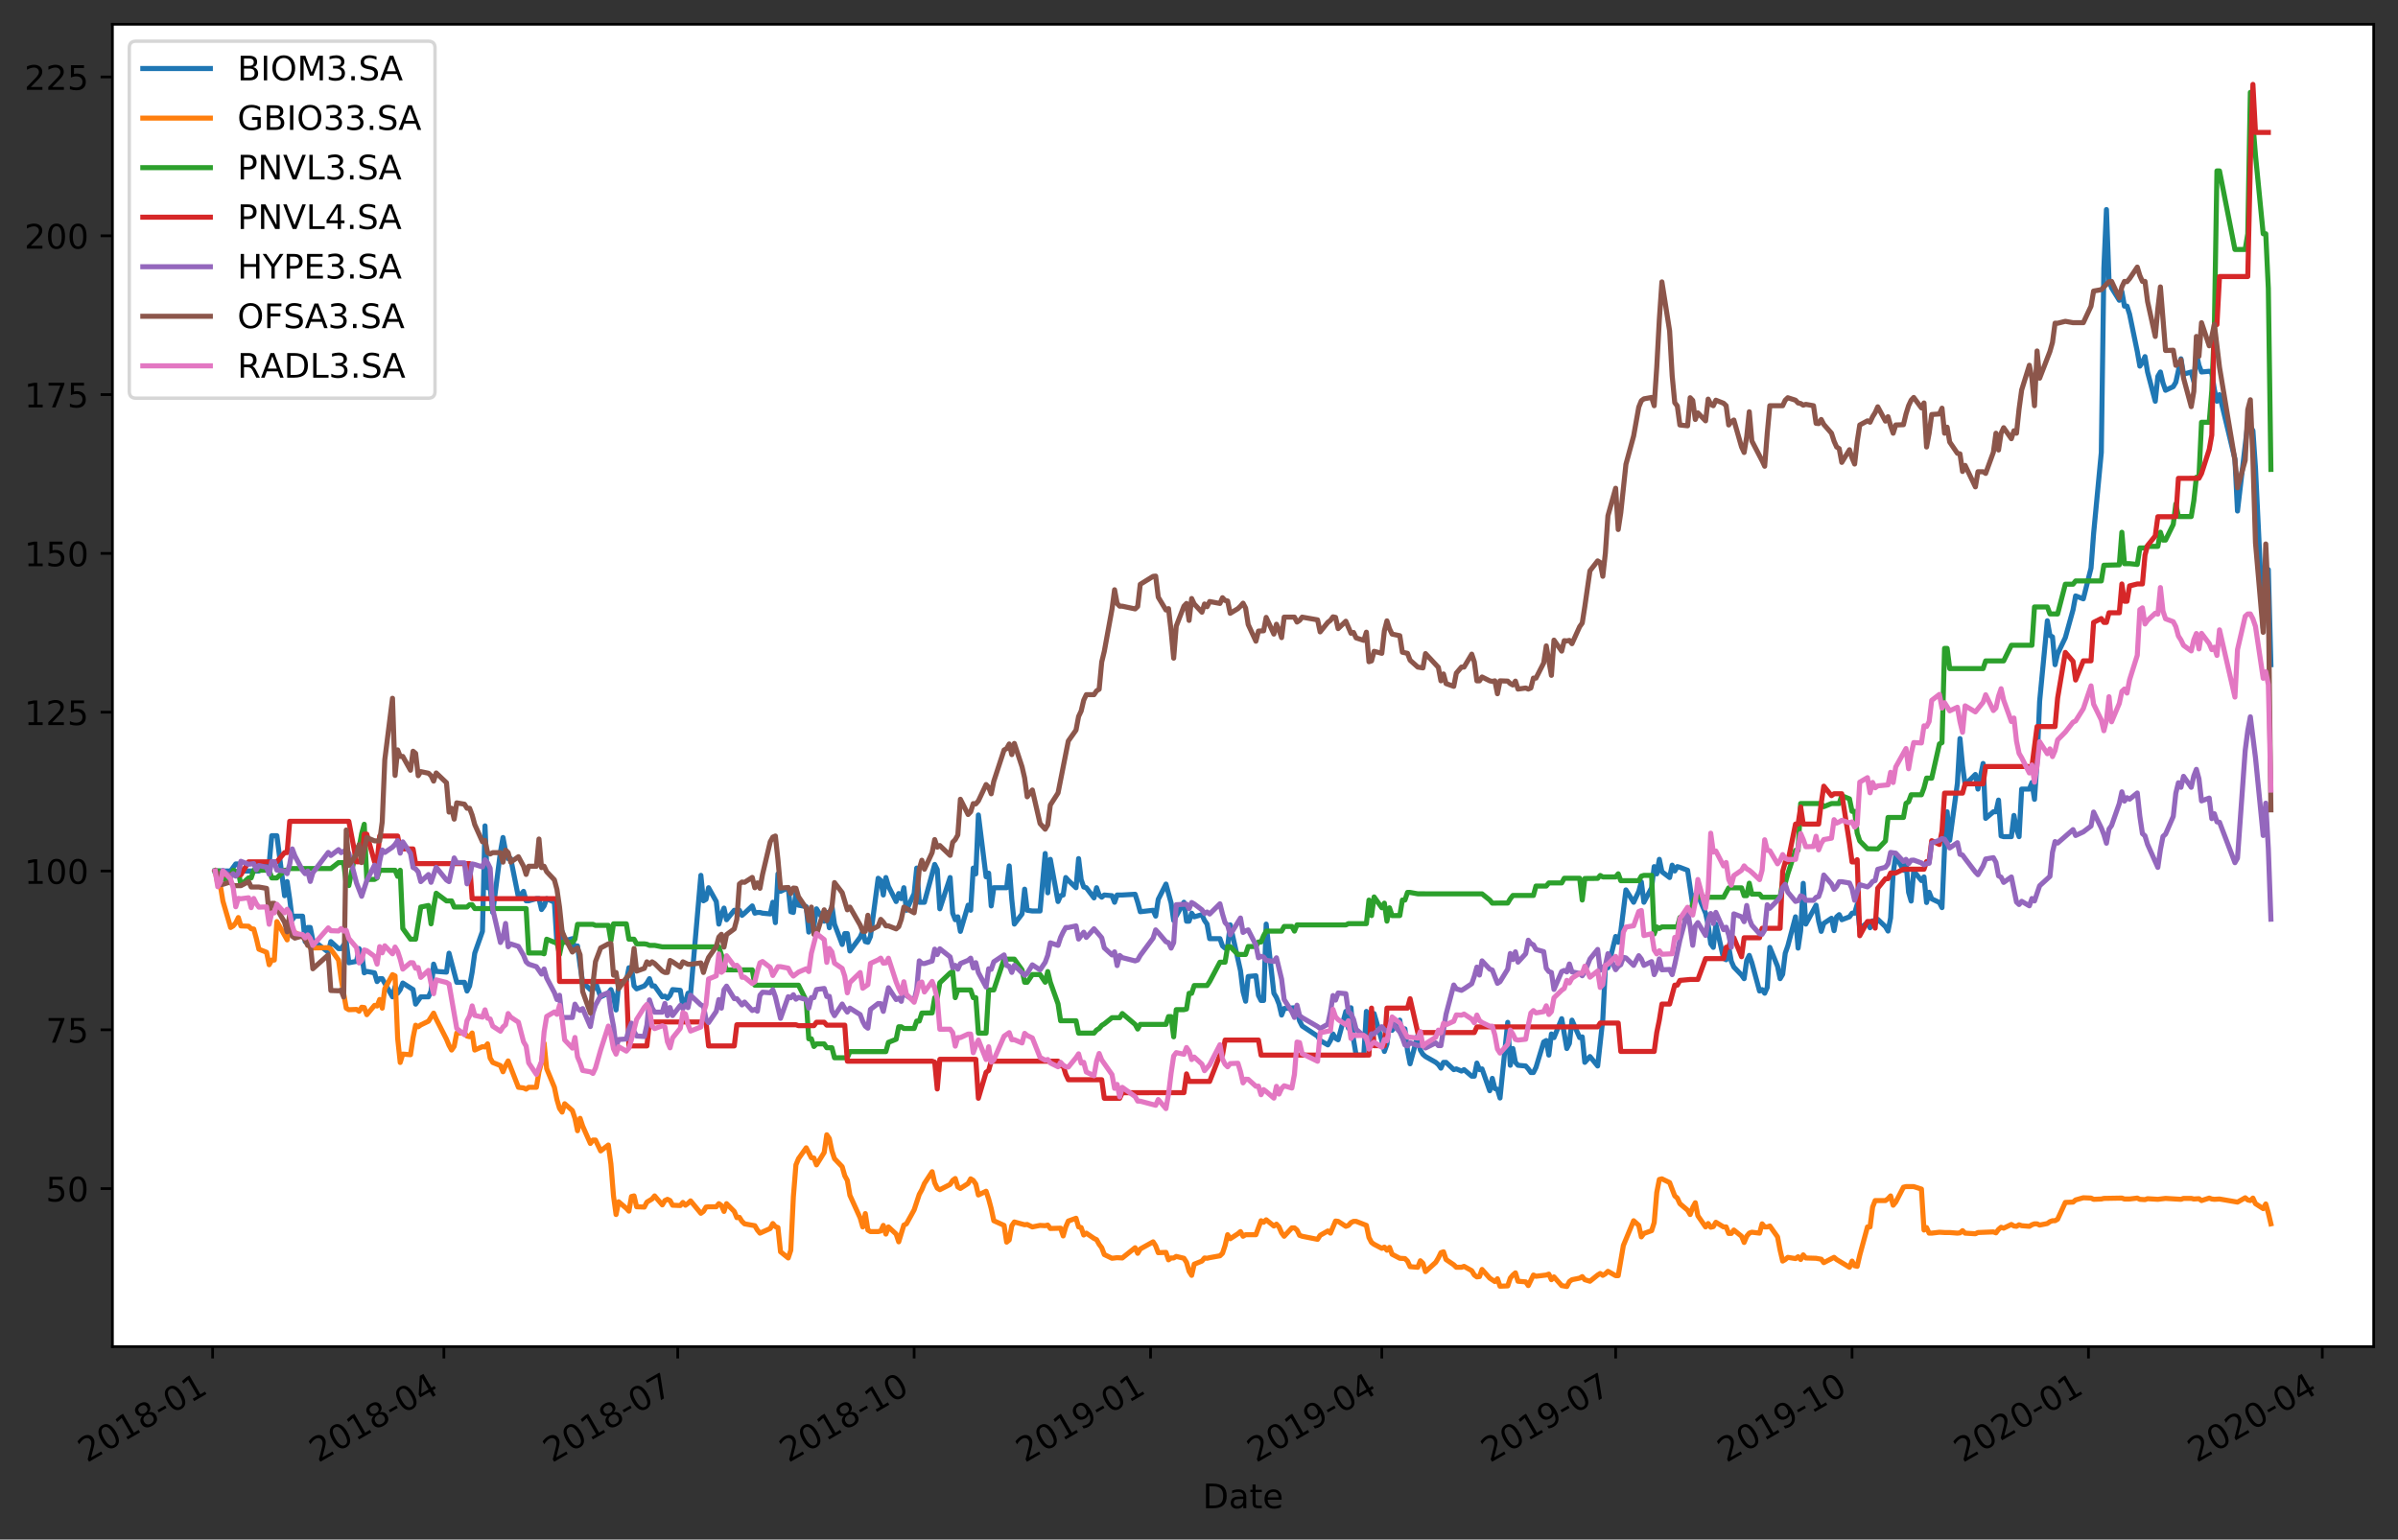 <?xml version="1.0" encoding="utf-8" standalone="no"?>
<!DOCTYPE svg PUBLIC "-//W3C//DTD SVG 1.1//EN"
  "http://www.w3.org/Graphics/SVG/1.1/DTD/svg11.dtd">
<!-- Created with matplotlib (https://matplotlib.org/) -->
<svg height="456.031pt" version="1.1" viewBox="0 0 710.087 456.031" width="710.087pt" xmlns="http://www.w3.org/2000/svg" xmlns:xlink="http://www.w3.org/1999/xlink">
 <rect x="0" y="0" width="710.087" height="456.031" fill="#333333" stroke="none"/>
 <defs>
  <style type="text/css">
*{stroke-linecap:butt;stroke-linejoin:round;}
  </style>
 </defs>
 <g id="figure_1">
  <g id="patch_1">
   <path d="M 0 456.031 
L 710.087 456.031 
L 710.087 0 
L 0 0 
z
" style="fill:none;"/>
  </g>
  <g id="axes_1">
   <g id="patch_2">
    <path d="M 33.288 398.88 
L 702.888 398.88 
L 702.888 7.2 
L 33.288 7.2 
z
" style="fill:#ffffff;"/>
   </g>
   <g id="matplotlib.axis_1">
    <g id="xtick_1">
     <g id="line2d_1">
      <defs>
       <path d="M 0 0 
L 0 3.5 
" id="m4ccd3814cf" style="stroke:#000000;stroke-width:0.8;"/>
      </defs>
      <g>
       <use style="stroke:#000000;stroke-width:0.8;" x="62.963" xlink:href="#m4ccd3814cf" y="398.88"/>
      </g>
     </g>
     <g id="text_1">
      <!-- 2018-01 -->
      <defs>
       <path d="M 19.188 8.297 
L 53.609 8.297 
L 53.609 0 
L 7.328 0 
L 7.328 8.297 
Q 12.938 14.109 22.625 23.891 
Q 32.328 33.688 34.812 36.531 
Q 39.547 41.844 41.422 45.531 
Q 43.312 49.219 43.312 52.781 
Q 43.312 58.594 39.234 62.25 
Q 35.156 65.922 28.609 65.922 
Q 23.969 65.922 18.812 64.312 
Q 13.672 62.703 7.812 59.422 
L 7.812 69.391 
Q 13.766 71.781 18.938 73 
Q 24.125 74.219 28.422 74.219 
Q 39.75 74.219 46.484 68.547 
Q 53.219 62.891 53.219 53.422 
Q 53.219 48.922 51.531 44.891 
Q 49.859 40.875 45.406 35.406 
Q 44.188 33.984 37.641 27.219 
Q 31.109 20.453 19.188 8.297 
z
" id="DejaVuSans-50"/>
       <path d="M 31.781 66.406 
Q 24.172 66.406 20.328 58.906 
Q 16.5 51.422 16.5 36.375 
Q 16.5 21.391 20.328 13.891 
Q 24.172 6.391 31.781 6.391 
Q 39.453 6.391 43.281 13.891 
Q 47.125 21.391 47.125 36.375 
Q 47.125 51.422 43.281 58.906 
Q 39.453 66.406 31.781 66.406 
z
M 31.781 74.219 
Q 44.047 74.219 50.516 64.516 
Q 56.984 54.828 56.984 36.375 
Q 56.984 17.969 50.516 8.266 
Q 44.047 -1.422 31.781 -1.422 
Q 19.531 -1.422 13.062 8.266 
Q 6.594 17.969 6.594 36.375 
Q 6.594 54.828 13.062 64.516 
Q 19.531 74.219 31.781 74.219 
z
" id="DejaVuSans-48"/>
       <path d="M 12.406 8.297 
L 28.516 8.297 
L 28.516 63.922 
L 10.984 60.406 
L 10.984 69.391 
L 28.422 72.906 
L 38.281 72.906 
L 38.281 8.297 
L 54.391 8.297 
L 54.391 0 
L 12.406 0 
z
" id="DejaVuSans-49"/>
       <path d="M 31.781 34.625 
Q 24.75 34.625 20.719 30.859 
Q 16.703 27.094 16.703 20.516 
Q 16.703 13.922 20.719 10.156 
Q 24.75 6.391 31.781 6.391 
Q 38.812 6.391 42.859 10.172 
Q 46.922 13.969 46.922 20.516 
Q 46.922 27.094 42.891 30.859 
Q 38.875 34.625 31.781 34.625 
z
M 21.922 38.812 
Q 15.578 40.375 12.031 44.719 
Q 8.5 49.078 8.5 55.328 
Q 8.5 64.062 14.719 69.141 
Q 20.953 74.219 31.781 74.219 
Q 42.672 74.219 48.875 69.141 
Q 55.078 64.062 55.078 55.328 
Q 55.078 49.078 51.531 44.719 
Q 48 40.375 41.703 38.812 
Q 48.828 37.156 52.797 32.312 
Q 56.781 27.484 56.781 20.516 
Q 56.781 9.906 50.312 4.234 
Q 43.844 -1.422 31.781 -1.422 
Q 19.734 -1.422 13.25 4.234 
Q 6.781 9.906 6.781 20.516 
Q 6.781 27.484 10.781 32.312 
Q 14.797 37.156 21.922 38.812 
z
M 18.312 54.391 
Q 18.312 48.734 21.844 45.562 
Q 25.391 42.391 31.781 42.391 
Q 38.141 42.391 41.719 45.562 
Q 45.312 48.734 45.312 54.391 
Q 45.312 60.062 41.719 63.234 
Q 38.141 66.406 31.781 66.406 
Q 25.391 66.406 21.844 63.234 
Q 18.312 60.062 18.312 54.391 
z
" id="DejaVuSans-56"/>
       <path d="M 4.891 31.391 
L 31.203 31.391 
L 31.203 23.391 
L 4.891 23.391 
z
" id="DejaVuSans-45"/>
      </defs>
      <g transform="translate(25.738 433.352)rotate(-30)scale(0.1 -0.1)">
       <use xlink:href="#DejaVuSans-50"/>
       <use x="63.623" xlink:href="#DejaVuSans-48"/>
       <use x="127.246" xlink:href="#DejaVuSans-49"/>
       <use x="190.869" xlink:href="#DejaVuSans-56"/>
       <use x="254.492" xlink:href="#DejaVuSans-45"/>
       <use x="290.576" xlink:href="#DejaVuSans-48"/>
       <use x="354.199" xlink:href="#DejaVuSans-49"/>
      </g>
     </g>
    </g>
    <g id="xtick_2">
     <g id="line2d_2">
      <g>
       <use style="stroke:#000000;stroke-width:0.8;" x="131.445" xlink:href="#m4ccd3814cf" y="398.88"/>
      </g>
     </g>
     <g id="text_2">
      <!-- 2018-04 -->
      <defs>
       <path d="M 37.797 64.312 
L 12.891 25.391 
L 37.797 25.391 
z
M 35.203 72.906 
L 47.609 72.906 
L 47.609 25.391 
L 58.016 25.391 
L 58.016 17.188 
L 47.609 17.188 
L 47.609 0 
L 37.797 0 
L 37.797 17.188 
L 4.891 17.188 
L 4.891 26.703 
z
" id="DejaVuSans-52"/>
      </defs>
      <g transform="translate(94.22 433.352)rotate(-30)scale(0.1 -0.1)">
       <use xlink:href="#DejaVuSans-50"/>
       <use x="63.623" xlink:href="#DejaVuSans-48"/>
       <use x="127.246" xlink:href="#DejaVuSans-49"/>
       <use x="190.869" xlink:href="#DejaVuSans-56"/>
       <use x="254.492" xlink:href="#DejaVuSans-45"/>
       <use x="290.576" xlink:href="#DejaVuSans-48"/>
       <use x="354.199" xlink:href="#DejaVuSans-52"/>
      </g>
     </g>
    </g>
    <g id="xtick_3">
     <g id="line2d_3">
      <g>
       <use style="stroke:#000000;stroke-width:0.8;" x="200.688" xlink:href="#m4ccd3814cf" y="398.88"/>
      </g>
     </g>
     <g id="text_3">
      <!-- 2018-07 -->
      <defs>
       <path d="M 8.203 72.906 
L 55.078 72.906 
L 55.078 68.703 
L 28.609 0 
L 18.312 0 
L 43.219 64.594 
L 8.203 64.594 
z
" id="DejaVuSans-55"/>
      </defs>
      <g transform="translate(163.463 433.352)rotate(-30)scale(0.1 -0.1)">
       <use xlink:href="#DejaVuSans-50"/>
       <use x="63.623" xlink:href="#DejaVuSans-48"/>
       <use x="127.246" xlink:href="#DejaVuSans-49"/>
       <use x="190.869" xlink:href="#DejaVuSans-56"/>
       <use x="254.492" xlink:href="#DejaVuSans-45"/>
       <use x="290.576" xlink:href="#DejaVuSans-48"/>
       <use x="354.199" xlink:href="#DejaVuSans-55"/>
      </g>
     </g>
    </g>
    <g id="xtick_4">
     <g id="line2d_4">
      <g>
       <use style="stroke:#000000;stroke-width:0.8;" x="270.691" xlink:href="#m4ccd3814cf" y="398.88"/>
      </g>
     </g>
     <g id="text_4">
      <!-- 2018-10 -->
      <g transform="translate(233.466 433.352)rotate(-30)scale(0.1 -0.1)">
       <use xlink:href="#DejaVuSans-50"/>
       <use x="63.623" xlink:href="#DejaVuSans-48"/>
       <use x="127.246" xlink:href="#DejaVuSans-49"/>
       <use x="190.869" xlink:href="#DejaVuSans-56"/>
       <use x="254.492" xlink:href="#DejaVuSans-45"/>
       <use x="290.576" xlink:href="#DejaVuSans-49"/>
       <use x="354.199" xlink:href="#DejaVuSans-48"/>
      </g>
     </g>
    </g>
    <g id="xtick_5">
     <g id="line2d_5">
      <g>
       <use style="stroke:#000000;stroke-width:0.8;" x="340.695" xlink:href="#m4ccd3814cf" y="398.88"/>
      </g>
     </g>
     <g id="text_5">
      <!-- 2019-01 -->
      <defs>
       <path d="M 10.984 1.516 
L 10.984 10.5 
Q 14.703 8.734 18.5 7.812 
Q 22.312 6.891 25.984 6.891 
Q 35.75 6.891 40.891 13.453 
Q 46.047 20.016 46.781 33.406 
Q 43.953 29.203 39.594 26.953 
Q 35.25 24.703 29.984 24.703 
Q 19.047 24.703 12.672 31.312 
Q 6.297 37.938 6.297 49.422 
Q 6.297 60.641 12.938 67.422 
Q 19.578 74.219 30.609 74.219 
Q 43.266 74.219 49.922 64.516 
Q 56.594 54.828 56.594 36.375 
Q 56.594 19.141 48.406 8.859 
Q 40.234 -1.422 26.422 -1.422 
Q 22.703 -1.422 18.891 -0.688 
Q 15.094 0.047 10.984 1.516 
z
M 30.609 32.422 
Q 37.25 32.422 41.125 36.953 
Q 45.016 41.5 45.016 49.422 
Q 45.016 57.281 41.125 61.844 
Q 37.25 66.406 30.609 66.406 
Q 23.969 66.406 20.094 61.844 
Q 16.219 57.281 16.219 49.422 
Q 16.219 41.5 20.094 36.953 
Q 23.969 32.422 30.609 32.422 
z
" id="DejaVuSans-57"/>
      </defs>
      <g transform="translate(303.47 433.352)rotate(-30)scale(0.1 -0.1)">
       <use xlink:href="#DejaVuSans-50"/>
       <use x="63.623" xlink:href="#DejaVuSans-48"/>
       <use x="127.246" xlink:href="#DejaVuSans-49"/>
       <use x="190.869" xlink:href="#DejaVuSans-57"/>
       <use x="254.492" xlink:href="#DejaVuSans-45"/>
       <use x="290.576" xlink:href="#DejaVuSans-48"/>
       <use x="354.199" xlink:href="#DejaVuSans-49"/>
      </g>
     </g>
    </g>
    <g id="xtick_6">
     <g id="line2d_6">
      <g>
       <use style="stroke:#000000;stroke-width:0.8;" x="409.177" xlink:href="#m4ccd3814cf" y="398.88"/>
      </g>
     </g>
     <g id="text_6">
      <!-- 2019-04 -->
      <g transform="translate(371.952 433.352)rotate(-30)scale(0.1 -0.1)">
       <use xlink:href="#DejaVuSans-50"/>
       <use x="63.623" xlink:href="#DejaVuSans-48"/>
       <use x="127.246" xlink:href="#DejaVuSans-49"/>
       <use x="190.869" xlink:href="#DejaVuSans-57"/>
       <use x="254.492" xlink:href="#DejaVuSans-45"/>
       <use x="290.576" xlink:href="#DejaVuSans-48"/>
       <use x="354.199" xlink:href="#DejaVuSans-52"/>
      </g>
     </g>
    </g>
    <g id="xtick_7">
     <g id="line2d_7">
      <g>
       <use style="stroke:#000000;stroke-width:0.8;" x="478.419" xlink:href="#m4ccd3814cf" y="398.88"/>
      </g>
     </g>
     <g id="text_7">
      <!-- 2019-07 -->
      <g transform="translate(441.194 433.352)rotate(-30)scale(0.1 -0.1)">
       <use xlink:href="#DejaVuSans-50"/>
       <use x="63.623" xlink:href="#DejaVuSans-48"/>
       <use x="127.246" xlink:href="#DejaVuSans-49"/>
       <use x="190.869" xlink:href="#DejaVuSans-57"/>
       <use x="254.492" xlink:href="#DejaVuSans-45"/>
       <use x="290.576" xlink:href="#DejaVuSans-48"/>
       <use x="354.199" xlink:href="#DejaVuSans-55"/>
      </g>
     </g>
    </g>
    <g id="xtick_8">
     <g id="line2d_8">
      <g>
       <use style="stroke:#000000;stroke-width:0.8;" x="548.423" xlink:href="#m4ccd3814cf" y="398.88"/>
      </g>
     </g>
     <g id="text_8">
      <!-- 2019-10 -->
      <g transform="translate(511.198 433.352)rotate(-30)scale(0.1 -0.1)">
       <use xlink:href="#DejaVuSans-50"/>
       <use x="63.623" xlink:href="#DejaVuSans-48"/>
       <use x="127.246" xlink:href="#DejaVuSans-49"/>
       <use x="190.869" xlink:href="#DejaVuSans-57"/>
       <use x="254.492" xlink:href="#DejaVuSans-45"/>
       <use x="290.576" xlink:href="#DejaVuSans-49"/>
       <use x="354.199" xlink:href="#DejaVuSans-48"/>
      </g>
     </g>
    </g>
    <g id="xtick_9">
     <g id="line2d_9">
      <g>
       <use style="stroke:#000000;stroke-width:0.8;" x="618.427" xlink:href="#m4ccd3814cf" y="398.88"/>
      </g>
     </g>
     <g id="text_9">
      <!-- 2020-01 -->
      <g transform="translate(581.202 433.352)rotate(-30)scale(0.1 -0.1)">
       <use xlink:href="#DejaVuSans-50"/>
       <use x="63.623" xlink:href="#DejaVuSans-48"/>
       <use x="127.246" xlink:href="#DejaVuSans-50"/>
       <use x="190.869" xlink:href="#DejaVuSans-48"/>
       <use x="254.492" xlink:href="#DejaVuSans-45"/>
       <use x="290.576" xlink:href="#DejaVuSans-48"/>
       <use x="354.199" xlink:href="#DejaVuSans-49"/>
      </g>
     </g>
    </g>
    <g id="xtick_10">
     <g id="line2d_10">
      <g>
       <use style="stroke:#000000;stroke-width:0.8;" x="687.669" xlink:href="#m4ccd3814cf" y="398.88"/>
      </g>
     </g>
     <g id="text_10">
      <!-- 2020-04 -->
      <g transform="translate(650.444 433.352)rotate(-30)scale(0.1 -0.1)">
       <use xlink:href="#DejaVuSans-50"/>
       <use x="63.623" xlink:href="#DejaVuSans-48"/>
       <use x="127.246" xlink:href="#DejaVuSans-50"/>
       <use x="190.869" xlink:href="#DejaVuSans-48"/>
       <use x="254.492" xlink:href="#DejaVuSans-45"/>
       <use x="290.576" xlink:href="#DejaVuSans-48"/>
       <use x="354.199" xlink:href="#DejaVuSans-52"/>
      </g>
     </g>
    </g>
    <g id="text_11">
     <!-- Date -->
     <defs>
      <path d="M 19.672 64.797 
L 19.672 8.109 
L 31.594 8.109 
Q 46.688 8.109 53.688 14.938 
Q 60.688 21.781 60.688 36.531 
Q 60.688 51.172 53.688 57.984 
Q 46.688 64.797 31.594 64.797 
z
M 9.812 72.906 
L 30.078 72.906 
Q 51.266 72.906 61.172 64.094 
Q 71.094 55.281 71.094 36.531 
Q 71.094 17.672 61.125 8.828 
Q 51.172 0 30.078 0 
L 9.812 0 
z
" id="DejaVuSans-68"/>
      <path d="M 34.281 27.484 
Q 23.391 27.484 19.188 25 
Q 14.984 22.516 14.984 16.5 
Q 14.984 11.719 18.141 8.906 
Q 21.297 6.109 26.703 6.109 
Q 34.188 6.109 38.703 11.406 
Q 43.219 16.703 43.219 25.484 
L 43.219 27.484 
z
M 52.203 31.203 
L 52.203 0 
L 43.219 0 
L 43.219 8.297 
Q 40.141 3.328 35.547 0.953 
Q 30.953 -1.422 24.312 -1.422 
Q 15.922 -1.422 10.953 3.297 
Q 6 8.016 6 15.922 
Q 6 25.141 12.172 29.828 
Q 18.359 34.516 30.609 34.516 
L 43.219 34.516 
L 43.219 35.406 
Q 43.219 41.609 39.141 45 
Q 35.062 48.391 27.688 48.391 
Q 23 48.391 18.547 47.266 
Q 14.109 46.141 10.016 43.891 
L 10.016 52.203 
Q 14.938 54.109 19.578 55.047 
Q 24.219 56 28.609 56 
Q 40.484 56 46.344 49.844 
Q 52.203 43.703 52.203 31.203 
z
" id="DejaVuSans-97"/>
      <path d="M 18.312 70.219 
L 18.312 54.688 
L 36.812 54.688 
L 36.812 47.703 
L 18.312 47.703 
L 18.312 18.016 
Q 18.312 11.328 20.141 9.422 
Q 21.969 7.516 27.594 7.516 
L 36.812 7.516 
L 36.812 0 
L 27.594 0 
Q 17.188 0 13.234 3.875 
Q 9.281 7.766 9.281 18.016 
L 9.281 47.703 
L 2.688 47.703 
L 2.688 54.688 
L 9.281 54.688 
L 9.281 70.219 
z
" id="DejaVuSans-116"/>
      <path d="M 56.203 29.594 
L 56.203 25.203 
L 14.891 25.203 
Q 15.484 15.922 20.484 11.062 
Q 25.484 6.203 34.422 6.203 
Q 39.594 6.203 44.453 7.469 
Q 49.312 8.734 54.109 11.281 
L 54.109 2.781 
Q 49.266 0.734 44.188 -0.344 
Q 39.109 -1.422 33.891 -1.422 
Q 20.797 -1.422 13.156 6.188 
Q 5.516 13.812 5.516 26.812 
Q 5.516 40.234 12.766 48.109 
Q 20.016 56 32.328 56 
Q 43.359 56 49.781 48.891 
Q 56.203 41.797 56.203 29.594 
z
M 47.219 32.234 
Q 47.125 39.594 43.094 43.984 
Q 39.062 48.391 32.422 48.391 
Q 24.906 48.391 20.391 44.141 
Q 15.875 39.891 15.188 32.172 
z
" id="DejaVuSans-101"/>
     </defs>
     <g transform="translate(356.137 446.751)scale(0.1 -0.1)">
      <use xlink:href="#DejaVuSans-68"/>
      <use x="77.002" xlink:href="#DejaVuSans-97"/>
      <use x="138.281" xlink:href="#DejaVuSans-116"/>
      <use x="177.49" xlink:href="#DejaVuSans-101"/>
     </g>
    </g>
   </g>
   <g id="matplotlib.axis_2">
    <g id="ytick_1">
     <g id="line2d_11">
      <defs>
       <path d="M 0 0 
L -3.5 0 
" id="m1dc9d1ccf3" style="stroke:#000000;stroke-width:0.8;"/>
      </defs>
      <g>
       <use style="stroke:#000000;stroke-width:0.8;" x="33.288" xlink:href="#m1dc9d1ccf3" y="352.076"/>
      </g>
     </g>
     <g id="text_12">
      <!-- 50 -->
      <defs>
       <path d="M 10.797 72.906 
L 49.516 72.906 
L 49.516 64.594 
L 19.828 64.594 
L 19.828 46.734 
Q 21.969 47.469 24.109 47.828 
Q 26.266 48.188 28.422 48.188 
Q 40.625 48.188 47.75 41.5 
Q 54.891 34.812 54.891 23.391 
Q 54.891 11.625 47.562 5.094 
Q 40.234 -1.422 26.906 -1.422 
Q 22.312 -1.422 17.547 -0.641 
Q 12.797 0.141 7.719 1.703 
L 7.719 11.625 
Q 12.109 9.234 16.797 8.062 
Q 21.484 6.891 26.703 6.891 
Q 35.156 6.891 40.078 11.328 
Q 45.016 15.766 45.016 23.391 
Q 45.016 31 40.078 35.438 
Q 35.156 39.891 26.703 39.891 
Q 22.75 39.891 18.812 39.016 
Q 14.891 38.141 10.797 36.281 
z
" id="DejaVuSans-53"/>
      </defs>
      <g transform="translate(13.562 355.876)scale(0.1 -0.1)">
       <use xlink:href="#DejaVuSans-53"/>
       <use x="63.623" xlink:href="#DejaVuSans-48"/>
      </g>
     </g>
    </g>
    <g id="ytick_2">
     <g id="line2d_12">
      <g>
       <use style="stroke:#000000;stroke-width:0.8;" x="33.288" xlink:href="#m1dc9d1ccf3" y="305.038"/>
      </g>
     </g>
     <g id="text_13">
      <!-- 75 -->
      <g transform="translate(13.562 308.837)scale(0.1 -0.1)">
       <use xlink:href="#DejaVuSans-55"/>
       <use x="63.623" xlink:href="#DejaVuSans-53"/>
      </g>
     </g>
    </g>
    <g id="ytick_3">
     <g id="line2d_13">
      <g>
       <use style="stroke:#000000;stroke-width:0.8;" x="33.288" xlink:href="#m1dc9d1ccf3" y="257.999"/>
      </g>
     </g>
     <g id="text_14">
      <!-- 100 -->
      <g transform="translate(7.2 261.798)scale(0.1 -0.1)">
       <use xlink:href="#DejaVuSans-49"/>
       <use x="63.623" xlink:href="#DejaVuSans-48"/>
       <use x="127.246" xlink:href="#DejaVuSans-48"/>
      </g>
     </g>
    </g>
    <g id="ytick_4">
     <g id="line2d_14">
      <g>
       <use style="stroke:#000000;stroke-width:0.8;" x="33.288" xlink:href="#m1dc9d1ccf3" y="210.96"/>
      </g>
     </g>
     <g id="text_15">
      <!-- 125 -->
      <g transform="translate(7.2 214.759)scale(0.1 -0.1)">
       <use xlink:href="#DejaVuSans-49"/>
       <use x="63.623" xlink:href="#DejaVuSans-50"/>
       <use x="127.246" xlink:href="#DejaVuSans-53"/>
      </g>
     </g>
    </g>
    <g id="ytick_5">
     <g id="line2d_15">
      <g>
       <use style="stroke:#000000;stroke-width:0.8;" x="33.288" xlink:href="#m1dc9d1ccf3" y="163.921"/>
      </g>
     </g>
     <g id="text_16">
      <!-- 150 -->
      <g transform="translate(7.2 167.72)scale(0.1 -0.1)">
       <use xlink:href="#DejaVuSans-49"/>
       <use x="63.623" xlink:href="#DejaVuSans-53"/>
       <use x="127.246" xlink:href="#DejaVuSans-48"/>
      </g>
     </g>
    </g>
    <g id="ytick_6">
     <g id="line2d_16">
      <g>
       <use style="stroke:#000000;stroke-width:0.8;" x="33.288" xlink:href="#m1dc9d1ccf3" y="116.882"/>
      </g>
     </g>
     <g id="text_17">
      <!-- 175 -->
      <g transform="translate(7.2 120.682)scale(0.1 -0.1)">
       <use xlink:href="#DejaVuSans-49"/>
       <use x="63.623" xlink:href="#DejaVuSans-55"/>
       <use x="127.246" xlink:href="#DejaVuSans-53"/>
      </g>
     </g>
    </g>
    <g id="ytick_7">
     <g id="line2d_17">
      <g>
       <use style="stroke:#000000;stroke-width:0.8;" x="33.288" xlink:href="#m1dc9d1ccf3" y="69.844"/>
      </g>
     </g>
     <g id="text_18">
      <!-- 200 -->
      <g transform="translate(7.2 73.643)scale(0.1 -0.1)">
       <use xlink:href="#DejaVuSans-50"/>
       <use x="63.623" xlink:href="#DejaVuSans-48"/>
       <use x="127.246" xlink:href="#DejaVuSans-48"/>
      </g>
     </g>
    </g>
    <g id="ytick_8">
     <g id="line2d_18">
      <g>
       <use style="stroke:#000000;stroke-width:0.8;" x="33.288" xlink:href="#m1dc9d1ccf3" y="22.805"/>
      </g>
     </g>
     <g id="text_19">
      <!-- 225 -->
      <g transform="translate(7.2 26.604)scale(0.1 -0.1)">
       <use xlink:href="#DejaVuSans-50"/>
       <use x="63.623" xlink:href="#DejaVuSans-50"/>
       <use x="127.246" xlink:href="#DejaVuSans-53"/>
      </g>
     </g>
    </g>
   </g>
   <g id="line2d_19">
    <path clip-path="url(#p676a4b2475)" d="M 63.724 257.999 
L 68.289 257.999 
L 69.811 255.908 
L 70.572 255.908 
L 71.333 257.999 
L 76.659 257.999 
L 78.942 255.908 
L 79.703 255.908 
L 80.464 247.546 
L 81.986 247.546 
L 84.268 265.316 
L 85.029 261.135 
L 85.79 266.361 
L 86.551 272.424 
L 87.312 271.379 
L 89.595 271.379 
L 90.356 278.905 
L 91.117 274.724 
L 91.877 274.724 
L 92.638 278.487 
L 97.204 282.041 
L 97.965 278.905 
L 100.248 280.996 
L 101.008 280.996 
L 102.53 278.905 
L 103.291 285.177 
L 105.574 284.759 
L 106.335 280.996 
L 107.096 282.347 
L 107.857 288.166 
L 108.618 287.735 
L 110.9 288.166 
L 111.661 290.752 
L 112.422 289.89 
L 113.183 289.89 
L 116.227 295.279 
L 116.987 292.261 
L 117.748 294.201 
L 118.509 293.123 
L 119.27 291.184 
L 122.314 293.123 
L 123.075 297.434 
L 124.597 295.279 
L 126.879 295.279 
L 127.64 293.554 
L 128.401 285.58 
L 129.162 287.735 
L 132.206 287.95 
L 132.967 282.347 
L 135.249 290.968 
L 137.532 290.968 
L 138.293 293.554 
L 139.054 292.046 
L 139.815 287.95 
L 140.576 282.347 
L 142.858 275.881 
L 143.619 244.628 
L 144.38 262.948 
L 145.141 262.733 
L 145.902 270.277 
L 148.185 252.387 
L 148.946 248.076 
L 149.707 252.172 
L 150.468 254.327 
L 151.228 254.327 
L 153.511 265.75 
L 155.033 264.026 
L 155.794 266.828 
L 156.555 266.828 
L 158.838 266.181 
L 159.598 266.181 
L 160.359 269.414 
L 161.12 268.337 
L 161.881 266.181 
L 164.164 267.259 
L 164.925 279.545 
L 165.686 278.036 
L 166.447 275.881 
L 167.208 278.683 
L 169.49 278.036 
L 170.251 281.269 
L 171.012 280.191 
L 171.773 286.011 
L 172.534 290.968 
L 174.817 293.123 
L 175.577 293.123 
L 176.338 290.968 
L 177.86 295.279 
L 180.143 294.201 
L 180.904 293.123 
L 181.665 295.279 
L 182.426 299.158 
L 183.187 291.83 
L 185.469 290.537 
L 186.23 286.657 
L 186.991 286.657 
L 187.752 292.046 
L 188.513 292.908 
L 190.796 292.046 
L 191.557 291.184 
L 192.317 289.89 
L 193.078 292.046 
L 193.839 292.046 
L 196.122 295.279 
L 196.883 295.063 
L 197.644 295.71 
L 198.405 294.848 
L 199.166 293.123 
L 201.448 293.339 
L 202.209 298.081 
L 202.97 296.788 
L 203.731 294.201 
L 204.492 294.417 
L 207.536 259.284 
L 208.297 266.828 
L 209.058 266.397 
L 209.818 262.948 
L 212.101 267.044 
L 212.862 273.725 
L 213.623 270.923 
L 214.384 268.983 
L 215.145 272.432 
L 217.428 269.63 
L 218.188 270.061 
L 218.949 269.63 
L 219.71 271.139 
L 220.471 270.492 
L 222.754 268.337 
L 223.515 270.492 
L 224.276 270.277 
L 225.037 270.277 
L 225.798 270.492 
L 228.08 270.708 
L 228.841 267.259 
L 229.602 273.294 
L 230.363 258.853 
L 231.124 264.026 
L 233.407 262.948 
L 234.167 270.061 
L 234.928 270.277 
L 235.689 264.457 
L 236.45 268.121 
L 238.733 268.552 
L 239.494 276.096 
L 240.255 273.941 
L 241.016 274.372 
L 241.777 269.199 
L 244.059 272.863 
L 244.82 270.277 
L 245.581 274.803 
L 246.342 268.337 
L 247.103 273.725 
L 249.386 279.76 
L 250.147 276.527 
L 250.907 276.527 
L 251.668 281.7 
L 254.712 277.605 
L 255.473 275.881 
L 256.234 278.898 
L 256.995 279.113 
L 257.756 277.389 
L 260.038 260.146 
L 260.799 260.793 
L 261.56 265.104 
L 262.321 259.931 
L 263.082 262.517 
L 265.365 267.044 
L 266.126 264.673 
L 266.887 266.181 
L 267.647 262.948 
L 268.408 269.63 
L 270.691 264.673 
L 271.452 257.129 
L 272.213 267.259 
L 273.735 267.259 
L 276.778 256.051 
L 277.539 257.56 
L 278.3 269.199 
L 281.344 259.931 
L 282.105 270.492 
L 282.866 272.432 
L 283.627 271.57 
L 284.387 275.881 
L 286.67 268.121 
L 287.431 269.63 
L 288.192 257.129 
L 288.953 258.853 
L 289.714 241.395 
L 291.997 259.715 
L 292.757 258.638 
L 293.518 268.337 
L 294.279 262.948 
L 298.084 262.948 
L 298.845 256.482 
L 299.606 266.397 
L 300.367 273.725 
L 302.649 270.708 
L 303.41 263.379 
L 304.171 269.63 
L 305.693 269.845 
L 307.976 269.845 
L 309.498 252.818 
L 310.258 264.457 
L 311.019 254.542 
L 313.302 267.044 
L 314.063 265.319 
L 314.824 265.104 
L 315.585 259.931 
L 316.346 260.793 
L 318.628 262.948 
L 319.389 254.327 
L 320.15 260.577 
L 320.911 262.733 
L 321.672 262.948 
L 323.955 265.966 
L 324.716 262.948 
L 325.477 265.104 
L 326.238 265.75 
L 326.998 265.104 
L 329.281 265.319 
L 330.042 267.259 
L 330.803 265.104 
L 332.325 265.104 
L 336.129 264.888 
L 336.89 267.259 
L 337.651 270.061 
L 341.456 269.63 
L 342.217 271.354 
L 342.978 266.397 
L 345.26 261.871 
L 346.782 267.475 
L 347.543 272.647 
L 350.587 267.259 
L 351.348 272.863 
L 352.108 272.863 
L 352.869 270.492 
L 353.63 271.57 
L 355.913 270.923 
L 356.674 272.647 
L 357.435 273.725 
L 358.196 278.036 
L 361.239 278.036 
L 362 280.191 
L 362.761 280.838 
L 363.522 280.407 
L 364.283 273.941 
L 367.327 287.519 
L 368.087 293.77 
L 368.848 296.572 
L 369.609 289.244 
L 371.892 289.028 
L 372.653 294.848 
L 373.414 296.356 
L 374.175 296.356 
L 374.936 273.725 
L 377.218 294.201 
L 377.979 295.494 
L 378.74 297.434 
L 379.501 300.667 
L 380.262 298.727 
L 383.306 298.512 
L 384.067 299.374 
L 384.827 302.391 
L 385.588 303.9 
L 390.154 306.918 
L 390.915 308.211 
L 393.197 309.504 
L 393.958 308.211 
L 394.719 306.271 
L 395.48 307.564 
L 396.241 307.995 
L 398.524 299.59 
L 399.285 304.547 
L 400.046 298.512 
L 400.807 307.995 
L 401.567 312.522 
L 403.85 312.522 
L 404.611 299.59 
L 405.372 307.995 
L 406.133 302.391 
L 406.894 300.236 
L 409.177 308.211 
L 409.938 311.444 
L 410.698 309.289 
L 411.459 302.822 
L 412.22 305.193 
L 414.503 302.176 
L 415.264 307.133 
L 416.025 304.762 
L 416.786 311.229 
L 417.547 315.108 
L 419.829 306.702 
L 420.59 311.013 
L 421.351 312.306 
L 422.112 312.953 
L 425.156 314.677 
L 425.917 315.324 
L 426.678 316.401 
L 427.438 314.677 
L 428.199 314.677 
L 430.482 316.832 
L 431.243 316.617 
L 432.765 317.263 
L 433.526 316.832 
L 435.808 318.772 
L 436.569 318.772 
L 437.33 314.893 
L 438.091 316.832 
L 438.852 316.617 
L 441.135 323.083 
L 441.896 319.419 
L 442.657 322.436 
L 443.418 322.652 
L 444.178 325.238 
L 446.461 302.822 
L 447.222 315.539 
L 447.983 310.582 
L 448.744 314.677 
L 449.505 315.539 
L 451.788 315.755 
L 452.548 316.617 
L 453.309 317.695 
L 454.07 317.695 
L 454.831 316.186 
L 457.114 308.642 
L 457.875 308.211 
L 458.636 312.522 
L 459.397 306.271 
L 460.158 307.349 
L 462.44 301.745 
L 463.962 310.582 
L 464.723 309.073 
L 465.484 302.176 
L 467.767 307.349 
L 468.527 307.133 
L 469.288 314.677 
L 470.81 312.953 
L 473.093 315.755 
L 474.615 301.96 
L 475.376 286.657 
L 476.137 286.657 
L 478.419 277.389 
L 479.18 279.113 
L 479.941 275.881 
L 481.463 263.595 
L 483.746 267.259 
L 485.267 264.026 
L 486.028 261.224 
L 486.789 267.259 
L 489.072 262.948 
L 489.833 256.698 
L 490.594 258.853 
L 491.355 254.542 
L 492.116 258.206 
L 494.398 259.931 
L 495.159 256.267 
L 495.92 257.991 
L 496.681 256.698 
L 497.442 256.913 
L 499.725 257.776 
L 501.247 268.121 
L 502.007 265.104 
L 502.768 265.104 
L 505.051 270.492 
L 505.812 273.941 
L 506.573 279.545 
L 507.334 280.622 
L 508.095 273.725 
L 510.377 283.855 
L 511.138 284.286 
L 511.899 280.407 
L 512.66 284.717 
L 513.421 286.442 
L 515.704 288.813 
L 516.465 289.89 
L 517.226 284.502 
L 517.987 282.993 
L 518.747 285.149 
L 521.03 293.554 
L 521.791 293.123 
L 522.552 294.201 
L 523.313 292.477 
L 524.074 280.622 
L 526.357 286.226 
L 527.117 289.89 
L 527.878 288.597 
L 528.639 282.347 
L 529.4 280.191 
L 531.683 271.57 
L 532.444 280.838 
L 533.205 275.665 
L 533.966 261.655 
L 534.727 273.725 
L 537.77 268.121 
L 538.531 272.863 
L 539.292 275.881 
L 540.053 273.51 
L 542.336 272.001 
L 543.097 275.665 
L 543.857 271.57 
L 544.618 270.923 
L 545.379 272.432 
L 547.662 271.57 
L 548.423 270.492 
L 549.184 270.492 
L 549.945 267.906 
L 550.706 275.018 
L 552.988 273.294 
L 553.749 274.803 
L 554.51 272.751 
L 555.271 273.618 
L 556.032 272.318 
L 558.315 274.485 
L 559.076 275.786 
L 559.837 271.884 
L 560.597 258.662 
L 561.358 253.46 
L 563.641 257.795 
L 564.402 255.411 
L 565.163 264.298 
L 565.924 266.899 
L 566.685 258.012 
L 568.967 260.83 
L 569.728 259.746 
L 570.489 267.332 
L 571.25 264.298 
L 572.011 266.248 
L 574.294 267.332 
L 575.055 268.85 
L 575.816 251.076 
L 576.577 240.455 
L 577.337 248.908 
L 579.62 232.001 
L 580.381 218.779 
L 581.142 226.799 
L 581.903 232.435 
L 584.947 229.4 
L 585.707 233.735 
L 587.229 226.149 
L 587.99 242.406 
L 590.273 240.455 
L 591.034 240.455 
L 591.795 236.987 
L 592.556 247.608 
L 593.317 247.824 
L 595.599 247.824 
L 596.36 241.539 
L 597.121 245.657 
L 597.882 247.824 
L 598.643 233.735 
L 600.926 233.735 
L 601.687 231.785 
L 602.447 236.77 
L 603.208 225.716 
L 603.969 207.725 
L 606.252 183.882 
L 607.013 188.217 
L 607.774 188.651 
L 608.535 196.887 
L 609.296 193.636 
L 611.578 188.867 
L 613.861 180.631 
L 614.622 176.512 
L 616.905 177.379 
L 619.188 168.276 
L 619.948 158.088 
L 622.231 134.029 
L 622.992 79.407 
L 623.753 62.067 
L 624.514 83.092 
L 625.275 85.259 
L 627.558 88.944 
L 628.318 86.343 
L 629.079 90.678 
L 629.84 90.678 
L 630.601 93.062 
L 632.884 104.117 
L 633.645 108.452 
L 634.406 107.368 
L 635.167 105.634 
L 635.928 110.186 
L 638.21 118.856 
L 638.971 111.486 
L 639.732 110.186 
L 640.493 113.437 
L 641.254 115.605 
L 643.537 114.521 
L 644.298 113.22 
L 645.819 106.284 
L 646.58 110.836 
L 648.863 110.186 
L 649.624 113.004 
L 650.385 104.767 
L 651.146 108.235 
L 651.907 110.186 
L 654.189 109.969 
L 654.95 110.403 
L 655.711 115.388 
L 656.472 118.856 
L 657.233 116.905 
L 661.798 135.98 
L 662.559 151.369 
L 665.603 125.359 
L 667.125 127.526 
L 667.886 138.581 
L 670.168 186.05 
L 670.929 173.478 
L 671.69 168.709 
L 672.451 196.887 
L 672.451 196.887 
" style="fill:none;stroke:#1f77b4;stroke-linecap:square;stroke-width:1.5;"/>
   </g>
   <g id="line2d_20">
    <path clip-path="url(#p676a4b2475)" d="M 63.724 257.999 
L 64.485 261.859 
L 65.246 262.319 
L 66.007 266.915 
L 68.289 274.728 
L 69.05 274.268 
L 69.811 273.349 
L 70.572 271.786 
L 71.333 274.268 
L 73.616 274.36 
L 74.377 275.095 
L 75.138 275.187 
L 75.898 277.945 
L 76.659 281.162 
L 78.942 282.081 
L 79.703 285.758 
L 80.464 284.379 
L 81.225 284.379 
L 81.986 272.981 
L 85.029 278.404 
L 85.79 273.349 
L 86.551 276.566 
L 87.312 276.198 
L 90.356 277.945 
L 91.117 278.772 
L 91.877 280.702 
L 92.638 280.794 
L 97.204 280.702 
L 97.965 281.162 
L 100.248 284.379 
L 101.008 289.894 
L 102.53 298.626 
L 103.291 299.086 
L 105.574 298.994 
L 106.335 299.546 
L 107.096 298.351 
L 107.857 298.443 
L 108.618 300.557 
L 110.9 297.799 
L 111.661 297.983 
L 112.422 296.053 
L 113.183 298.626 
L 113.944 292.836 
L 116.227 288.699 
L 116.987 289.067 
L 117.748 307.542 
L 118.509 314.712 
L 119.27 312.23 
L 121.553 312.414 
L 122.314 307.359 
L 123.075 303.682 
L 123.836 304.141 
L 124.597 303.59 
L 126.879 302.487 
L 128.401 300.097 
L 129.162 301.843 
L 132.206 307.818 
L 132.967 309.656 
L 133.727 311.035 
L 134.488 309.932 
L 135.249 305.98 
L 137.532 305.98 
L 138.293 306.899 
L 139.054 307.083 
L 139.815 305.98 
L 140.576 311.035 
L 142.858 310.024 
L 143.619 310.116 
L 144.38 309.197 
L 145.141 313.425 
L 145.902 314.712 
L 148.185 315.631 
L 148.946 317.469 
L 149.707 315.631 
L 150.468 314.252 
L 153.511 322.065 
L 155.033 322.249 
L 155.794 322.617 
L 156.555 322.065 
L 158.838 322.065 
L 159.598 317.469 
L 160.359 314.712 
L 161.12 309.013 
L 161.881 316.55 
L 164.164 322.065 
L 164.925 325.742 
L 165.686 328.316 
L 166.447 329.419 
L 167.208 326.937 
L 169.49 328.959 
L 170.251 331.257 
L 171.012 334.934 
L 171.773 331.257 
L 172.534 333.555 
L 174.817 338.702 
L 175.577 337.691 
L 176.338 337.691 
L 177.86 340.908 
L 180.143 339.162 
L 180.904 344.769 
L 181.665 354.236 
L 182.426 359.752 
L 183.187 355.983 
L 185.469 357.913 
L 186.23 358.74 
L 186.991 354.42 
L 187.752 354.236 
L 188.513 357.454 
L 190.796 357.545 
L 191.557 356.075 
L 193.078 355.156 
L 193.839 354.236 
L 196.122 356.902 
L 196.883 355.615 
L 197.644 355.248 
L 198.405 355.615 
L 199.166 356.994 
L 201.448 357.086 
L 202.209 356.167 
L 202.97 356.994 
L 203.731 356.442 
L 204.492 355.707 
L 207.536 359.384 
L 208.297 358.832 
L 209.058 357.545 
L 209.818 357.454 
L 212.101 357.454 
L 212.862 356.534 
L 213.623 357.086 
L 214.384 358.832 
L 215.145 356.534 
L 217.428 358.832 
L 218.188 360.671 
L 218.949 360.579 
L 219.71 361.774 
L 220.471 362.509 
L 223.515 363.061 
L 224.276 364.347 
L 225.037 365.267 
L 228.08 363.888 
L 228.841 362.417 
L 229.602 363.336 
L 230.363 363.612 
L 231.124 370.782 
L 233.407 372.62 
L 234.167 370.322 
L 234.928 354.512 
L 235.689 345.045 
L 236.45 343.206 
L 238.733 339.989 
L 240.255 342.931 
L 241.016 343.023 
L 241.777 345.045 
L 244.059 341.368 
L 244.82 336.129 
L 245.581 337.232 
L 246.342 340.908 
L 247.103 343.206 
L 249.386 345.596 
L 250.147 348.262 
L 250.907 349.641 
L 251.668 354.053 
L 254.712 360.763 
L 255.473 363.428 
L 256.234 359.476 
L 256.995 364.347 
L 257.756 364.807 
L 260.038 364.807 
L 260.799 364.623 
L 261.56 362.969 
L 262.321 365.542 
L 263.082 363.428 
L 265.365 365.542 
L 266.126 367.84 
L 267.647 362.877 
L 268.408 362.509 
L 270.691 358.373 
L 272.213 353.777 
L 272.974 352.398 
L 273.735 350.56 
L 276.017 347.067 
L 276.778 350.376 
L 277.539 351.939 
L 278.3 352.398 
L 281.344 350.836 
L 282.105 349.641 
L 282.866 349.089 
L 283.627 351.571 
L 284.387 352.03 
L 286.67 350.56 
L 287.431 349.181 
L 288.192 349.641 
L 288.953 350.744 
L 289.714 353.961 
L 291.997 352.858 
L 292.757 355.156 
L 293.518 358.005 
L 294.279 361.59 
L 297.323 362.969 
L 298.084 367.932 
L 298.845 367.289 
L 299.606 363.061 
L 300.367 361.958 
L 303.41 362.785 
L 304.171 362.693 
L 305.693 363.428 
L 307.976 362.969 
L 309.498 363.061 
L 310.258 362.877 
L 311.019 363.888 
L 314.063 363.796 
L 314.824 366.094 
L 315.585 363.428 
L 316.346 361.682 
L 318.628 360.855 
L 319.389 363.428 
L 320.15 363.612 
L 320.911 365.818 
L 321.672 365.267 
L 323.955 366.829 
L 324.716 367.197 
L 325.477 368.576 
L 326.238 369.587 
L 326.998 371.609 
L 329.281 372.712 
L 330.803 372.528 
L 332.325 372.62 
L 336.129 369.587 
L 336.89 371.241 
L 337.651 369.954 
L 341.456 367.84 
L 342.217 369.035 
L 342.978 371.057 
L 345.26 370.965 
L 346.021 373.171 
L 346.782 372.62 
L 347.543 372.62 
L 348.304 372.16 
L 350.587 372.712 
L 351.348 373.907 
L 352.108 376.572 
L 352.869 377.767 
L 353.63 374.458 
L 355.913 373.539 
L 356.674 372.62 
L 357.435 372.712 
L 358.196 372.528 
L 361.239 371.977 
L 362 371.241 
L 362.761 368.943 
L 363.522 365.726 
L 364.283 366.921 
L 366.566 365.45 
L 367.327 364.807 
L 368.087 366.186 
L 368.848 365.726 
L 371.892 365.726 
L 373.414 361.59 
L 374.175 362.049 
L 374.936 361.314 
L 377.218 363.152 
L 377.979 362.601 
L 378.74 363.428 
L 379.501 365.175 
L 380.262 366.186 
L 382.545 363.704 
L 383.306 363.704 
L 384.067 364.347 
L 384.827 365.91 
L 385.588 366.186 
L 390.154 367.105 
L 390.915 365.91 
L 393.197 364.623 
L 393.958 365.267 
L 395.48 361.682 
L 396.241 361.774 
L 398.524 363.244 
L 399.285 362.969 
L 400.046 362.141 
L 400.807 361.774 
L 401.567 361.774 
L 404.611 362.969 
L 405.372 366.553 
L 406.133 368.024 
L 406.894 368.576 
L 409.177 369.771 
L 409.938 369.403 
L 410.698 370.322 
L 411.459 369.495 
L 412.22 371.517 
L 414.503 372.712 
L 416.025 372.804 
L 416.786 373.539 
L 417.547 375.194 
L 419.829 375.377 
L 420.59 373.447 
L 421.351 374.183 
L 422.112 376.664 
L 425.156 373.907 
L 425.917 372.62 
L 426.678 371.057 
L 427.438 370.782 
L 428.199 373.08 
L 430.482 374.642 
L 431.243 375.377 
L 432.765 375.377 
L 433.526 375.102 
L 435.808 376.389 
L 436.569 377.675 
L 437.33 378.227 
L 438.091 378.135 
L 438.852 376.021 
L 441.135 378.595 
L 442.657 379.606 
L 443.418 378.778 
L 444.178 380.984 
L 446.461 380.893 
L 447.222 378.595 
L 447.983 377.675 
L 448.744 377.032 
L 449.505 379.514 
L 451.788 379.698 
L 452.548 380.801 
L 454.07 377.675 
L 454.831 378.043 
L 457.875 377.675 
L 458.636 377.4 
L 459.397 379.054 
L 460.158 378.227 
L 462.44 380.801 
L 463.962 381.076 
L 464.723 379.606 
L 465.484 379.054 
L 467.767 378.595 
L 468.527 378.135 
L 469.288 379.054 
L 470.81 379.514 
L 473.093 377.675 
L 473.854 377.216 
L 474.615 377.767 
L 475.376 377.308 
L 476.137 376.572 
L 478.419 377.859 
L 479.18 377.859 
L 480.702 368.943 
L 483.746 361.59 
L 485.267 362.969 
L 486.028 366.37 
L 486.789 365.358 
L 489.072 364.531 
L 489.833 362.141 
L 490.594 353.225 
L 491.355 349.365 
L 492.116 349.181 
L 494.398 350.284 
L 495.92 354.236 
L 496.681 354.88 
L 497.442 356.534 
L 499.725 358.465 
L 500.486 359.752 
L 501.247 357.637 
L 502.007 356.259 
L 502.768 360.119 
L 505.051 363.428 
L 505.812 362.417 
L 506.573 363.52 
L 507.334 363.336 
L 508.095 362.049 
L 510.377 363.428 
L 511.138 363.428 
L 511.899 365.358 
L 512.66 365.358 
L 513.421 364.347 
L 515.704 366.186 
L 516.465 368.024 
L 517.226 366.186 
L 517.987 365.267 
L 518.747 364.991 
L 521.03 365.267 
L 521.791 362.509 
L 522.552 363.428 
L 523.313 363.428 
L 524.074 363.152 
L 526.357 366.37 
L 527.117 370.322 
L 527.878 373.539 
L 528.639 373.08 
L 529.4 372.436 
L 531.683 372.804 
L 532.444 372.252 
L 533.205 373.08 
L 533.966 371.701 
L 534.727 372.62 
L 537.77 372.712 
L 539.292 372.988 
L 540.053 373.999 
L 543.097 372.436 
L 543.857 373.08 
L 547.662 375.377 
L 548.423 373.539 
L 549.184 374.918 
L 549.945 375.102 
L 550.706 371.793 
L 552.988 363.428 
L 553.749 363.428 
L 554.51 357.545 
L 555.271 355.615 
L 558.315 355.615 
L 559.076 355.064 
L 559.837 354.236 
L 560.597 356.994 
L 561.358 356.075 
L 563.641 351.663 
L 564.402 351.479 
L 566.685 351.479 
L 568.967 352.214 
L 569.728 364.347 
L 570.489 363.612 
L 571.25 365.267 
L 572.011 365.267 
L 574.294 364.991 
L 575.816 365.083 
L 577.337 365.083 
L 579.62 365.267 
L 580.381 365.175 
L 581.142 364.531 
L 581.903 365.267 
L 584.947 365.45 
L 585.707 365.083 
L 587.99 364.991 
L 590.273 364.899 
L 591.034 365.175 
L 591.795 364.164 
L 592.556 363.52 
L 593.317 363.796 
L 595.599 362.693 
L 596.36 363.152 
L 597.121 363.244 
L 597.882 362.785 
L 598.643 363.061 
L 600.926 363.244 
L 601.687 362.785 
L 602.447 362.509 
L 603.208 362.509 
L 603.969 362.877 
L 606.252 362.417 
L 607.013 361.866 
L 607.774 361.59 
L 608.535 361.59 
L 609.296 361.13 
L 611.578 356.167 
L 613.861 356.075 
L 614.622 355.431 
L 616.905 354.788 
L 619.188 354.88 
L 619.948 355.248 
L 622.231 355.156 
L 622.992 354.972 
L 628.318 354.88 
L 629.079 355.156 
L 630.601 355.156 
L 632.884 354.88 
L 633.645 355.248 
L 635.167 355.339 
L 635.928 355.064 
L 638.971 355.248 
L 641.254 354.972 
L 645.819 355.248 
L 646.58 354.972 
L 648.863 354.972 
L 649.624 355.156 
L 651.146 355.064 
L 651.907 355.615 
L 654.189 354.88 
L 654.95 355.156 
L 655.711 355.248 
L 657.233 355.156 
L 662.559 356.075 
L 664.842 354.788 
L 665.603 355.431 
L 666.364 355.615 
L 667.125 354.88 
L 667.886 356.534 
L 670.168 358.005 
L 670.929 356.626 
L 671.69 359.292 
L 672.451 362.509 
L 672.451 362.509 
" style="fill:none;stroke:#ff7f0e;stroke-linecap:square;stroke-width:1.5;"/>
   </g>
   <g id="line2d_21">
    <path clip-path="url(#p676a4b2475)" d="M 63.724 257.999 
L 65.246 257.999 
L 66.007 260.387 
L 68.289 260.042 
L 69.05 257.772 
L 69.811 258.117 
L 70.572 258.117 
L 71.333 262.08 
L 73.616 260.037 
L 74.377 260.037 
L 75.138 257.772 
L 79.703 257.767 
L 80.464 260.042 
L 81.986 260.042 
L 84.268 257.772 
L 85.029 257.772 
L 85.79 257.273 
L 97.965 257.273 
L 100.248 255.502 
L 101.769 255.502 
L 102.53 261.853 
L 103.291 262.307 
L 105.574 251.085 
L 106.335 251.085 
L 107.096 246.927 
L 107.857 244.154 
L 108.618 260.495 
L 110.9 260.491 
L 111.661 260.037 
L 112.422 257.772 
L 116.987 257.781 
L 117.748 259.588 
L 118.509 257.772 
L 119.27 275.021 
L 121.553 278.194 
L 123.075 278.194 
L 124.597 268.666 
L 126.879 268.212 
L 127.64 273.659 
L 128.401 268.666 
L 129.162 264.581 
L 132.206 266.851 
L 133.727 266.851 
L 134.488 268.666 
L 138.293 268.662 
L 139.054 267.985 
L 139.815 267.985 
L 140.576 269.12 
L 155.794 269.125 
L 156.555 282.284 
L 160.359 282.284 
L 161.12 282.516 
L 161.881 278.199 
L 164.164 279.107 
L 164.925 279.107 
L 165.686 282.738 
L 166.447 279.111 
L 169.49 279.111 
L 170.251 278.199 
L 171.012 273.796 
L 175.577 273.796 
L 176.338 274.109 
L 180.143 274.109 
L 180.904 278.653 
L 181.665 273.659 
L 185.469 273.659 
L 186.23 278.199 
L 187.752 278.203 
L 188.513 279.574 
L 190.796 279.574 
L 191.557 279.697 
L 192.317 280.024 
L 193.839 280.024 
L 196.122 280.473 
L 212.862 280.473 
L 214.384 285.235 
L 215.145 287.277 
L 222.754 287.277 
L 223.515 291.821 
L 236.45 291.821 
L 238.733 296.361 
L 239.494 307.704 
L 240.255 307.704 
L 241.016 309.974 
L 241.777 309.212 
L 244.059 309.208 
L 244.82 310.349 
L 246.342 310.349 
L 247.103 313.316 
L 250.907 313.316 
L 251.668 311.49 
L 262.321 311.49 
L 263.082 308.751 
L 265.365 307.838 
L 266.126 304.141 
L 266.887 304.141 
L 267.647 304.643 
L 270.691 304.643 
L 271.452 302.452 
L 272.213 302.452 
L 272.974 300.078 
L 276.017 300.028 
L 276.778 295.513 
L 277.539 295.509 
L 278.3 291.108 
L 281.344 288.209 
L 282.105 287.753 
L 282.866 295.513 
L 283.627 293.226 
L 287.431 293.226 
L 288.192 295.513 
L 288.953 295.513 
L 289.714 306.017 
L 291.997 306.017 
L 292.757 293.231 
L 294.279 293.231 
L 297.323 284.106 
L 300.367 284.106 
L 302.649 287.301 
L 303.41 290.948 
L 304.171 290.948 
L 305.693 288.666 
L 307.976 288.666 
L 309.498 290.948 
L 310.258 287.785 
L 311.019 290.948 
L 313.302 297.344 
L 314.063 302.361 
L 318.628 302.361 
L 319.389 306.017 
L 323.955 306.012 
L 324.716 305.1 
L 325.477 304.643 
L 326.238 303.73 
L 326.998 303.274 
L 329.281 301.452 
L 331.564 301.452 
L 332.325 300.211 
L 336.129 303.429 
L 336.89 304.81 
L 337.651 303.433 
L 345.26 303.429 
L 346.021 301.127 
L 346.782 301.127 
L 347.543 307.112 
L 348.304 299.069 
L 350.587 299.069 
L 351.348 298.875 
L 352.108 294.225 
L 352.869 294.225 
L 353.63 291.919 
L 357.435 291.919 
L 358.196 290.772 
L 361.239 285.017 
L 362.761 285.013 
L 363.522 280.409 
L 364.283 280.409 
L 366.566 282.715 
L 368.848 282.715 
L 369.609 280.363 
L 371.892 280.367 
L 372.653 279.027 
L 373.414 279.027 
L 374.175 277.186 
L 374.936 275.805 
L 379.501 275.805 
L 380.262 274.423 
L 382.545 274.423 
L 383.306 275.805 
L 384.067 273.963 
L 398.524 273.972 
L 399.285 273.59 
L 404.611 273.59 
L 405.372 266.61 
L 406.133 271.201 
L 406.894 265.68 
L 409.177 268.889 
L 409.938 267.522 
L 410.698 272.849 
L 411.459 268.903 
L 412.22 271.201 
L 414.503 271.196 
L 415.264 266.601 
L 416.025 266.601 
L 416.786 264.34 
L 417.547 264.34 
L 419.829 264.759 
L 438.852 264.769 
L 441.135 266.596 
L 441.896 267.522 
L 444.178 267.485 
L 446.461 267.485 
L 447.222 266.219 
L 447.983 265.243 
L 454.07 265.243 
L 454.831 262.453 
L 457.875 262.453 
L 458.636 261.532 
L 462.44 261.532 
L 463.201 260.151 
L 467.767 260.151 
L 468.527 266.596 
L 469.288 260.22 
L 473.093 260.183 
L 473.854 259.324 
L 474.615 259.759 
L 478.419 259.759 
L 479.18 258.829 
L 479.941 260.864 
L 485.267 260.864 
L 486.028 259.523 
L 486.789 259.292 
L 489.072 259.292 
L 489.833 276.637 
L 490.594 274.56 
L 491.355 275.018 
L 492.116 274.555 
L 496.681 274.555 
L 497.442 271.78 
L 499.725 271.78 
L 500.486 270.392 
L 501.247 267.617 
L 502.007 265.767 
L 510.377 265.767 
L 511.899 262.992 
L 515.704 262.992 
L 516.465 265.305 
L 517.226 265.305 
L 517.987 261.609 
L 518.747 264.842 
L 521.03 264.842 
L 521.791 265.767 
L 527.117 265.767 
L 527.878 261.133 
L 528.639 261.604 
L 529.4 258.829 
L 531.683 251.877 
L 532.444 251.877 
L 533.205 238.015 
L 539.292 238.015 
L 540.053 238.94 
L 542.336 238.015 
L 544.618 238.015 
L 545.379 235.703 
L 547.662 236.628 
L 548.423 240.328 
L 549.184 240.328 
L 549.945 246.775 
L 550.706 249.093 
L 552.988 251.411 
L 556.032 251.458 
L 558.315 249.093 
L 559.076 242.138 
L 563.641 242.138 
L 564.402 237.96 
L 565.163 237.497 
L 565.924 235.419 
L 568.967 235.419 
L 569.728 233.375 
L 570.489 230.477 
L 572.011 230.514 
L 574.294 220.35 
L 575.055 219.979 
L 575.816 192.061 
L 576.577 192.061 
L 577.337 198.043 
L 587.229 198.038 
L 587.99 195.762 
L 593.317 195.762 
L 595.599 191.134 
L 601.687 191.134 
L 602.447 179.779 
L 606.252 179.779 
L 607.013 181.837 
L 609.296 181.861 
L 611.578 173.051 
L 613.861 173.046 
L 614.622 172.079 
L 622.231 172.079 
L 622.992 167.425 
L 627.558 167.318 
L 628.318 157.663 
L 629.079 166.96 
L 630.601 166.955 
L 632.884 167.193 
L 633.645 162.307 
L 635.167 162.307 
L 635.928 161.841 
L 638.971 161.841 
L 639.732 157.654 
L 640.493 159.98 
L 641.254 159.98 
L 643.537 155.327 
L 644.298 149.278 
L 645.058 153 
L 648.863 153 
L 649.624 148.347 
L 650.385 141.367 
L 651.146 141.367 
L 651.907 125.081 
L 654.189 125.081 
L 654.95 115.774 
L 655.711 97.162 
L 656.472 50.625 
L 657.233 50.634 
L 661.798 73.895 
L 664.842 73.895 
L 665.603 69.242 
L 666.364 27.363 
L 667.886 45.976 
L 670.168 69.242 
L 670.929 69.242 
L 671.69 85.463 
L 672.451 139.041 
L 672.451 139.041 
" style="fill:none;stroke:#2ca02c;stroke-linecap:square;stroke-width:1.5;"/>
   </g>
   <g id="line2d_22">
    <path clip-path="url(#p676a4b2475)" d="M 63.724 257.999 
L 64.485 259.128 
L 71.333 259.128 
L 73.616 255.277 
L 81.986 255.277 
L 84.268 252.545 
L 85.029 252.545 
L 85.79 243.274 
L 103.291 243.279 
L 105.574 255.272 
L 107.096 255.272 
L 107.857 247.091 
L 108.618 247.091 
L 110.9 255.272 
L 111.661 255.272 
L 112.422 247.637 
L 117.748 247.637 
L 118.509 251.46 
L 122.314 251.46 
L 123.075 255.817 
L 139.054 255.817 
L 139.815 266.185 
L 164.925 266.185 
L 165.686 290.721 
L 185.469 290.721 
L 186.23 309.81 
L 191.557 309.81 
L 192.317 302.72 
L 209.058 302.72 
L 209.818 309.81 
L 217.428 309.81 
L 218.188 303.538 
L 235.689 303.538 
L 236.45 303.81 
L 241.016 303.81 
L 241.777 302.796 
L 244.059 302.796 
L 244.82 303.659 
L 250.147 303.659 
L 250.907 314.331 
L 276.017 314.331 
L 276.778 314.611 
L 277.539 322.564 
L 278.3 313.782 
L 288.953 313.782 
L 289.714 325.316 
L 291.997 317.626 
L 292.757 317.077 
L 293.518 314.331 
L 313.302 314.331 
L 314.063 315.704 
L 314.824 315.715 
L 315.585 318.176 
L 316.346 319.823 
L 326.238 319.823 
L 326.998 325.316 
L 331.564 325.316 
L 332.325 323.67 
L 350.587 323.659 
L 351.348 318.097 
L 352.108 320.324 
L 358.196 320.324 
L 361.239 312.529 
L 362 312.529 
L 362.761 308.075 
L 372.653 308.075 
L 373.414 312.529 
L 405.372 312.529 
L 406.133 298.61 
L 406.894 309.745 
L 409.938 309.745 
L 410.698 298.61 
L 416.786 298.61 
L 417.547 295.826 
L 419.829 305.848 
L 436.569 305.848 
L 437.33 304.177 
L 473.093 304.177 
L 473.854 303.031 
L 479.18 303.031 
L 479.941 311.45 
L 489.833 311.45 
L 490.594 305.837 
L 491.355 302.155 
L 492.116 297.413 
L 494.398 297.418 
L 495.92 291.806 
L 496.681 291.806 
L 497.442 290.402 
L 500.486 290.122 
L 502.768 290.122 
L 505.051 283.948 
L 510.377 283.948 
L 511.138 280.58 
L 511.899 280.58 
L 512.66 277.774 
L 513.421 277.774 
L 515.704 283.387 
L 516.465 277.774 
L 521.03 277.774 
L 521.791 274.968 
L 527.117 274.968 
L 527.878 258.13 
L 528.639 255.379 
L 529.4 255.323 
L 531.683 244.098 
L 532.444 244.098 
L 533.205 239.047 
L 533.966 244.098 
L 538.531 244.098 
L 539.292 237.924 
L 540.053 232.873 
L 542.336 235.679 
L 543.097 235.118 
L 545.379 235.118 
L 547.662 249.711 
L 548.423 255.323 
L 549.184 255.323 
L 549.945 254.644 
L 550.706 277.169 
L 552.988 272.956 
L 554.51 272.956 
L 555.271 274.922 
L 556.032 263.093 
L 558.315 260.277 
L 559.076 260.277 
L 559.837 258.587 
L 561.358 258.587 
L 563.641 257.466 
L 569.728 257.466 
L 570.489 255.207 
L 571.25 255.207 
L 572.011 249.017 
L 574.294 250.138 
L 575.055 246.195 
L 575.816 234.93 
L 581.142 234.93 
L 581.903 232.17 
L 587.229 232.17 
L 587.99 227.044 
L 601.687 227.044 
L 603.208 215.216 
L 608.535 215.216 
L 609.296 206.767 
L 611.578 193.248 
L 613.861 195.91 
L 614.622 201.426 
L 616.905 195.74 
L 619.188 195.74 
L 619.948 184.358 
L 622.231 183.22 
L 622.992 184.358 
L 623.753 184.358 
L 624.514 181.512 
L 627.558 181.512 
L 628.318 172.975 
L 629.079 178.097 
L 629.84 178.097 
L 630.601 173.544 
L 632.884 172.975 
L 634.406 172.975 
L 635.167 164.439 
L 635.928 161.593 
L 638.21 158.747 
L 638.971 153.056 
L 644.298 153.056 
L 645.058 141.685 
L 651.146 141.674 
L 651.907 140.251 
L 654.189 133.137 
L 654.95 128.868 
L 655.711 96.144 
L 656.472 96.144 
L 657.233 81.916 
L 665.603 81.916 
L 666.364 48.338 
L 667.125 25.004 
L 667.886 39.232 
L 671.69 39.232 
L 671.69 39.232 
" style="fill:none;stroke:#d62728;stroke-linecap:square;stroke-width:1.5;"/>
   </g>
   <g id="line2d_23">
    <path clip-path="url(#p676a4b2475)" d="M 63.724 257.999 
L 64.485 260.93 
L 65.246 259.569 
L 66.007 257.842 
L 68.289 259.778 
L 69.05 258.784 
L 69.811 259.517 
L 70.572 258.732 
L 71.333 255.12 
L 73.616 256.01 
L 75.138 255.801 
L 75.898 257.632 
L 76.659 256.376 
L 78.942 256.9 
L 79.703 258.941 
L 80.464 255.225 
L 81.225 255.225 
L 81.986 257.737 
L 84.268 257.999 
L 85.029 258.784 
L 85.79 255.958 
L 86.551 251.457 
L 87.312 253.498 
L 89.595 257.842 
L 90.356 258.784 
L 91.117 257.999 
L 91.877 261.087 
L 92.638 258.522 
L 97.204 252.503 
L 97.965 253.393 
L 100.248 251.666 
L 101.008 252.556 
L 101.769 252.137 
L 102.53 252.503 
L 103.291 252.713 
L 105.574 261.558 
L 107.096 265.483 
L 108.618 260.825 
L 110.9 256.272 
L 111.661 259.831 
L 112.422 255.12 
L 113.183 251.771 
L 113.944 252.503 
L 116.227 250.933 
L 116.987 250.148 
L 117.748 248.997 
L 118.509 252.713 
L 119.27 249.363 
L 121.553 252.765 
L 122.314 256.952 
L 123.075 257.371 
L 123.836 258.26 
L 124.597 261.139 
L 126.879 259.046 
L 127.64 261.348 
L 129.162 256.9 
L 132.206 260.668 
L 132.967 261.139 
L 134.488 254.126 
L 135.249 255.589 
L 137.532 255.589 
L 138.293 261.801 
L 139.054 259.853 
L 139.815 255.905 
L 140.576 256.063 
L 142.858 256.8 
L 143.619 254.694 
L 144.38 255.589 
L 145.141 257.168 
L 145.902 269.276 
L 148.185 279.173 
L 148.946 277.699 
L 149.707 273.54 
L 150.468 280.436 
L 151.228 279.594 
L 153.511 280.331 
L 155.033 282.963 
L 155.794 284.911 
L 156.555 285.595 
L 158.838 286.332 
L 160.359 288.543 
L 161.12 287.017 
L 161.881 289.701 
L 164.164 294.018 
L 164.925 296.071 
L 165.686 294.808 
L 166.447 301.651 
L 167.208 301.388 
L 169.49 301.388 
L 170.251 297.44 
L 171.012 298.756 
L 171.773 299.282 
L 172.534 298.756 
L 174.817 304.073 
L 175.577 299.967 
L 176.338 297.703 
L 177.86 294.966 
L 180.143 294.018 
L 180.904 299.967 
L 181.665 304.02 
L 182.426 310.074 
L 183.187 307.916 
L 185.469 307.758 
L 186.23 304.915 
L 186.991 303.072 
L 187.752 305.547 
L 188.513 306.863 
L 190.796 307.021 
L 191.557 303.599 
L 192.317 296.176 
L 193.078 298.545 
L 193.839 299.809 
L 196.122 299.809 
L 196.883 297.229 
L 197.644 300.861 
L 198.405 298.44 
L 199.166 300.809 
L 201.448 297.808 
L 202.209 298.756 
L 202.97 297.666 
L 203.731 298.462 
L 204.492 294.803 
L 207.536 297.666 
L 208.297 297.985 
L 209.058 301.909 
L 209.818 302.916 
L 212.101 299.576 
L 212.862 296.075 
L 213.623 298.621 
L 214.384 293.159 
L 215.145 292.098 
L 217.428 295.81 
L 218.188 295.81 
L 219.71 297.666 
L 220.471 296.818 
L 222.754 299.31 
L 223.515 298.992 
L 224.276 299.522 
L 225.037 294.803 
L 225.798 293.901 
L 228.08 294.06 
L 228.841 293.159 
L 229.602 295.227 
L 231.124 301.644 
L 233.407 295.227 
L 234.167 295.545 
L 234.928 294.644 
L 235.689 295.969 
L 236.45 295.439 
L 238.733 296.075 
L 239.494 298.621 
L 240.255 295.492 
L 241.016 295.492 
L 241.777 293.106 
L 244.059 292.788 
L 244.82 295.174 
L 245.581 295.121 
L 246.342 299.469 
L 247.103 300.848 
L 249.386 297.401 
L 250.147 298.727 
L 250.907 299.788 
L 251.668 298.621 
L 254.712 300.53 
L 255.473 302.545 
L 256.234 303.977 
L 256.995 304.56 
L 257.756 298.992 
L 260.038 297.242 
L 260.799 297.295 
L 261.56 299.576 
L 263.082 292.575 
L 265.365 296.075 
L 266.126 295.651 
L 266.887 296.606 
L 267.647 292.416 
L 268.408 294.909 
L 270.691 296.341 
L 271.452 293.053 
L 272.213 284.617 
L 272.974 285.365 
L 273.735 285.418 
L 276.017 284.671 
L 276.778 281.146 
L 277.539 282.748 
L 278.3 281.039 
L 281.344 283.442 
L 282.105 286.646 
L 282.866 285.952 
L 283.627 287.074 
L 284.387 285.418 
L 286.67 284.457 
L 287.431 283.816 
L 288.192 286.7 
L 288.953 285.151 
L 289.714 288.088 
L 291.997 292.36 
L 292.757 286.967 
L 293.518 287.127 
L 294.279 284.884 
L 297.323 282.855 
L 298.084 286.006 
L 298.845 286.219 
L 299.606 288.035 
L 300.367 285.952 
L 303.41 288.889 
L 304.171 288.302 
L 305.693 285.792 
L 307.976 287.287 
L 309.498 285.044 
L 310.258 282.962 
L 311.019 279.277 
L 313.302 280.025 
L 314.063 277.675 
L 314.824 276.073 
L 315.585 274.738 
L 316.346 274.738 
L 318.628 274.257 
L 319.389 278.156 
L 320.911 276.127 
L 321.672 277.675 
L 323.955 275.112 
L 325.477 276.874 
L 326.238 277.782 
L 326.998 280.772 
L 329.281 282.855 
L 330.042 281.947 
L 330.803 286.006 
L 331.564 283.015 
L 332.325 283.656 
L 336.129 284.622 
L 336.89 284.352 
L 337.651 283.001 
L 341.456 277.869 
L 342.217 275.438 
L 342.978 276.248 
L 345.26 278.95 
L 346.021 279.22 
L 346.782 280.84 
L 347.543 279.22 
L 348.304 267.983 
L 351.348 267.821 
L 352.108 269.171 
L 352.869 267.334 
L 353.63 267.767 
L 355.913 269.495 
L 356.674 270.576 
L 357.435 270.144 
L 358.196 270.738 
L 361.239 267.713 
L 362 270.738 
L 362.761 273.277 
L 363.522 274.087 
L 364.283 276.897 
L 367.327 271.926 
L 368.087 276.194 
L 368.848 275.708 
L 369.609 275.438 
L 371.892 279.922 
L 372.653 283.704 
L 373.414 283.271 
L 374.175 283.488 
L 374.936 284.46 
L 377.218 284.784 
L 377.979 283.704 
L 379.501 290.025 
L 380.262 296.075 
L 382.545 299.695 
L 383.306 301.37 
L 384.067 297.75 
L 384.827 300.829 
L 385.588 301.424 
L 390.154 304.071 
L 390.915 304.665 
L 393.197 303.368 
L 393.958 299.749 
L 394.719 294.887 
L 395.48 296.237 
L 396.241 294.13 
L 398.524 294.346 
L 399.285 299.749 
L 400.046 300.289 
L 400.807 301.964 
L 401.567 304.881 
L 403.85 306.88 
L 404.611 307.906 
L 405.372 308.015 
L 406.133 306.232 
L 406.894 306.232 
L 409.177 304.125 
L 409.938 305.043 
L 410.698 305.475 
L 411.459 304.773 
L 412.22 302.99 
L 414.503 305.691 
L 415.264 307.312 
L 416.025 309.527 
L 416.786 309.797 
L 417.547 308.844 
L 419.829 309.717 
L 420.59 309.608 
L 421.351 309.171 
L 422.112 310.426 
L 425.156 308.898 
L 425.917 309.717 
L 426.678 309.717 
L 428.199 300.439 
L 430.482 291.762 
L 431.243 292.908 
L 432.765 293.345 
L 433.526 292.908 
L 435.808 291.38 
L 436.569 289.197 
L 437.33 286.468 
L 438.091 288.815 
L 438.852 284.613 
L 441.135 287.068 
L 441.896 287.341 
L 443.418 291.271 
L 444.178 290.78 
L 446.461 287.068 
L 447.222 282.43 
L 447.983 284.231 
L 448.744 281.938 
L 449.505 284.995 
L 451.788 282.484 
L 452.548 278.5 
L 453.309 279.483 
L 454.07 279.865 
L 454.831 281.229 
L 457.114 281.884 
L 457.875 286.796 
L 458.636 287.778 
L 459.397 288.051 
L 460.158 293.072 
L 462.44 287.778 
L 463.201 287.45 
L 463.962 287.887 
L 464.723 285.54 
L 465.484 287.887 
L 467.767 288.324 
L 468.527 289.033 
L 469.288 287.887 
L 470.81 284.067 
L 473.093 281.229 
L 473.854 287.396 
L 474.615 286.577 
L 475.376 285.977 
L 476.137 282.484 
L 478.419 287.232 
L 479.18 286.25 
L 479.941 285.723 
L 480.702 283.576 
L 481.463 283.741 
L 483.746 285.944 
L 485.267 283.081 
L 486.028 284.072 
L 486.789 285.944 
L 489.072 284.842 
L 489.833 288.696 
L 490.594 287.045 
L 491.355 284.017 
L 492.116 287.265 
L 494.398 287.155 
L 495.159 288.696 
L 495.92 285.668 
L 497.442 278.456 
L 499.725 269.978 
L 500.486 274.382 
L 501.247 279.998 
L 502.007 274.327 
L 502.768 273.281 
L 505.051 277.08 
L 505.812 272.62 
L 506.573 270.583 
L 507.334 273.556 
L 508.095 270.253 
L 510.377 275.373 
L 511.138 274.657 
L 511.899 276.915 
L 512.66 280.548 
L 513.421 270.693 
L 515.704 271.574 
L 516.465 273.006 
L 517.226 268.216 
L 517.987 272.18 
L 518.747 274.052 
L 521.03 276.584 
L 521.791 276.749 
L 522.552 275.483 
L 523.313 267.996 
L 524.074 269.042 
L 526.357 266.674 
L 527.117 265.683 
L 527.878 262.876 
L 528.639 261.94 
L 529.4 264.252 
L 531.683 267.005 
L 532.444 266.784 
L 533.205 265.353 
L 533.966 265.628 
L 534.727 266.674 
L 537.009 266.674 
L 537.77 265.793 
L 538.531 265.573 
L 539.292 263.371 
L 540.053 259.187 
L 542.336 261.829 
L 543.097 263.426 
L 543.857 262.6 
L 544.618 261.169 
L 545.379 261.169 
L 547.662 261.554 
L 548.423 263.261 
L 549.184 266.674 
L 549.945 264.147 
L 550.706 262.039 
L 552.988 262.705 
L 553.749 262.094 
L 554.51 261.096 
L 555.271 260.818 
L 556.032 257.489 
L 558.315 256.878 
L 559.076 255.879 
L 559.837 252.495 
L 561.358 252.717 
L 563.641 255.158 
L 564.402 254.548 
L 565.163 255.824 
L 565.924 254.825 
L 566.685 254.77 
L 568.967 255.602 
L 569.728 256.157 
L 570.489 255.824 
L 571.25 255.713 
L 572.011 249.72 
L 574.294 248.888 
L 575.055 248.388 
L 575.816 248.61 
L 576.577 249.776 
L 577.337 251.163 
L 579.62 249.609 
L 580.381 253.05 
L 581.142 253.271 
L 581.903 254.326 
L 584.947 258.321 
L 585.707 259.098 
L 587.229 256.49 
L 587.99 254.437 
L 590.273 254.048 
L 591.034 255.436 
L 591.795 259.431 
L 592.556 259.819 
L 593.317 261.373 
L 595.599 259.764 
L 597.121 267.199 
L 597.882 267.921 
L 598.643 266.977 
L 600.926 268.309 
L 601.687 266.145 
L 602.447 266.866 
L 603.969 262.372 
L 607.013 259.597 
L 607.774 252.439 
L 608.535 249.276 
L 609.296 249.72 
L 613.861 245.739 
L 614.622 247.474 
L 616.905 246.411 
L 619.188 244.676 
L 619.948 240.535 
L 622.231 245.236 
L 622.992 247.195 
L 623.753 249.769 
L 624.514 245.572 
L 625.275 244.508 
L 627.558 238.016 
L 628.318 234.546 
L 629.079 237.289 
L 629.84 236.281 
L 630.601 236.729 
L 632.884 234.882 
L 633.645 241.822 
L 634.406 246.915 
L 635.167 247.586 
L 635.928 250.105 
L 638.971 256.933 
L 639.732 251.672 
L 640.493 247.754 
L 641.254 247.083 
L 643.537 241.822 
L 644.298 234.938 
L 645.058 231.86 
L 645.819 233.203 
L 646.58 229.957 
L 648.863 233.203 
L 649.624 229.845 
L 650.385 227.886 
L 651.146 230.685 
L 651.907 237.233 
L 654.189 236.393 
L 654.95 242.493 
L 655.711 241.038 
L 656.472 243.445 
L 657.233 243.557 
L 661.798 255.534 
L 662.559 254.19 
L 664.842 222.29 
L 665.603 216.413 
L 666.364 212.328 
L 667.886 224.416 
L 670.168 247.474 
L 670.929 237.904 
L 671.69 251.392 
L 672.451 272.267 
L 672.451 272.267 
" style="fill:none;stroke:#9467bd;stroke-linecap:square;stroke-width:1.5;"/>
   </g>
   <g id="line2d_24">
    <path clip-path="url(#p676a4b2475)" d="M 63.724 257.999 
L 64.485 258.803 
L 65.246 262.021 
L 66.007 261.94 
L 68.289 261.217 
L 69.05 262.343 
L 71.333 262.343 
L 73.616 261.136 
L 74.377 262.745 
L 76.659 262.745 
L 78.942 263.147 
L 79.703 270.709 
L 80.464 267.571 
L 81.225 267.571 
L 81.986 269.18 
L 84.268 273.202 
L 85.029 276.018 
L 85.79 270.87 
L 86.551 277.305 
L 87.312 277.868 
L 89.595 277.225 
L 90.356 278.431 
L 91.117 280.04 
L 91.877 279.638 
L 92.638 286.958 
L 97.204 282.856 
L 97.965 293.394 
L 100.248 293.474 
L 101.008 293.313 
L 101.769 295.324 
L 102.53 245.852 
L 103.291 256.31 
L 105.574 253.092 
L 106.335 250.196 
L 107.096 255.505 
L 107.857 251.483 
L 108.618 248.104 
L 110.9 249.07 
L 112.422 249.07 
L 113.183 243.439 
L 113.944 225.017 
L 116.227 206.837 
L 116.987 229.683 
L 117.748 222.121 
L 118.509 224.052 
L 119.27 224.052 
L 121.553 228.155 
L 122.314 222.524 
L 123.075 223.167 
L 123.836 229.763 
L 124.597 228.557 
L 126.879 229.039 
L 127.64 229.763 
L 128.401 231.372 
L 129.162 228.959 
L 132.206 231.855 
L 132.967 240.543 
L 133.727 239.417 
L 134.488 242.634 
L 135.249 237.808 
L 137.532 238.21 
L 138.293 239.417 
L 139.054 239.417 
L 139.815 241.428 
L 140.576 244.243 
L 142.858 249.33 
L 143.619 248.926 
L 144.38 252.556 
L 145.141 252.96 
L 145.902 252.556 
L 148.185 252.556 
L 148.946 255.38 
L 149.707 251.83 
L 150.468 252.556 
L 151.228 255.38 
L 153.511 253.766 
L 155.033 256.59 
L 155.794 259.009 
L 156.555 256.59 
L 158.838 256.59 
L 159.598 248.523 
L 160.359 256.993 
L 161.12 256.59 
L 161.881 258.203 
L 164.164 260.623 
L 164.925 263.446 
L 165.686 268.689 
L 166.447 275.949 
L 167.208 277.643 
L 169.49 281.999 
L 170.251 281.273 
L 171.012 280.789 
L 171.773 282.806 
L 172.534 293.696 
L 174.817 300.068 
L 175.577 291.437 
L 176.338 284.823 
L 177.86 280.789 
L 180.143 279.579 
L 180.904 279.499 
L 181.665 288.856 
L 182.426 288.049 
L 183.187 292.889 
L 185.469 289.662 
L 186.23 288.856 
L 186.991 287.565 
L 187.752 280.951 
L 188.513 287.646 
L 190.796 286.839 
L 191.557 284.903 
L 192.317 285.629 
L 193.078 284.903 
L 193.839 285.387 
L 196.122 287.646 
L 196.883 288.049 
L 197.644 288.049 
L 198.405 284.5 
L 199.166 284.903 
L 201.448 286.436 
L 202.209 284.903 
L 203.731 285.629 
L 204.492 285.629 
L 207.536 285.226 
L 208.297 288.049 
L 209.058 285.549 
L 209.818 283.613 
L 212.101 280.386 
L 212.862 277.563 
L 213.623 276.756 
L 214.384 280.547 
L 215.145 276.837 
L 217.428 275.143 
L 218.188 272.319 
L 218.949 261.833 
L 219.71 261.268 
L 220.471 261.349 
L 222.754 259.897 
L 223.515 262.962 
L 224.276 261.51 
L 225.037 263.123 
L 225.798 259.009 
L 228.08 249.33 
L 228.841 247.958 
L 229.602 247.636 
L 230.363 254.654 
L 231.124 263.043 
L 233.407 262.881 
L 234.167 264.656 
L 234.928 263.043 
L 235.689 263.123 
L 236.45 265.624 
L 238.733 269.012 
L 239.494 272.723 
L 240.255 268.689 
L 241.016 276.756 
L 241.777 276.837 
L 244.059 269.496 
L 244.82 272.723 
L 245.581 270.303 
L 246.342 268.689 
L 247.103 261.429 
L 249.386 264.414 
L 250.907 269.496 
L 251.668 268.689 
L 254.712 274.013 
L 255.473 275.869 
L 256.234 275.869 
L 256.995 271.109 
L 257.756 275.546 
L 260.038 274.336 
L 260.799 272.319 
L 261.56 273.126 
L 262.321 274.255 
L 263.082 274.255 
L 265.365 275.143 
L 266.126 274.497 
L 266.887 272.319 
L 267.647 268.689 
L 270.691 270.383 
L 271.452 265.463 
L 272.213 257.396 
L 272.974 254.815 
L 273.735 257.477 
L 276.017 252.556 
L 276.778 248.684 
L 277.539 250.943 
L 278.3 250.459 
L 281.344 253.363 
L 282.105 249.491 
L 282.866 248.684 
L 283.627 247.313 
L 284.387 236.746 
L 286.67 241.263 
L 287.431 240.456 
L 288.192 238.036 
L 288.953 238.117 
L 289.714 237.23 
L 291.997 232.39 
L 292.757 233.196 
L 293.518 235.132 
L 294.279 231.422 
L 297.323 222.145 
L 298.084 221.742 
L 298.845 220.371 
L 299.606 223.517 
L 300.367 220.209 
L 302.649 227.147 
L 303.41 230.454 
L 304.171 236.02 
L 305.693 234.003 
L 307.976 243.925 
L 309.498 245.619 
L 310.258 244.328 
L 311.019 238.44 
L 313.302 234.89 
L 316.346 219.483 
L 318.628 216.257 
L 319.389 212.223 
L 320.15 210.61 
L 320.911 207.383 
L 321.672 205.77 
L 323.955 205.77 
L 324.716 204.641 
L 325.477 204.157 
L 326.238 196.09 
L 326.998 192.944 
L 329.281 180.447 
L 330.042 174.694 
L 330.803 178.745 
L 331.564 179.556 
L 332.325 179.556 
L 336.129 180.366 
L 336.89 179.637 
L 337.651 173.073 
L 341.456 170.723 
L 342.217 170.642 
L 342.978 176.882 
L 345.26 180.69 
L 346.021 180.285 
L 346.782 186.849 
L 347.543 194.952 
L 348.304 185.471 
L 350.587 179.556 
L 351.348 178.745 
L 352.108 183.769 
L 352.869 177.287 
L 353.63 178.907 
L 355.913 181.338 
L 356.674 178.907 
L 357.435 179.718 
L 358.196 178.178 
L 361.239 178.745 
L 362 177.044 
L 362.761 177.854 
L 363.522 178.016 
L 364.283 181.662 
L 366.566 180.285 
L 367.327 179.556 
L 368.087 178.664 
L 368.848 180.123 
L 369.609 184.985 
L 371.892 189.928 
L 372.653 186.93 
L 374.175 186.849 
L 374.936 182.878 
L 377.218 187.821 
L 377.979 184.904 
L 378.74 186.605 
L 379.501 188.874 
L 380.262 182.797 
L 383.306 182.797 
L 384.067 184.256 
L 384.827 183.769 
L 385.588 182.797 
L 390.154 183.607 
L 390.915 187.173 
L 393.197 184.337 
L 393.958 183.769 
L 394.719 182.716 
L 395.48 182.878 
L 396.241 186.2 
L 398.524 184.012 
L 400.046 187.578 
L 400.807 187.335 
L 401.567 188.955 
L 403.85 189.685 
L 404.611 187.254 
L 405.372 196.005 
L 406.133 195.762 
L 406.894 192.926 
L 409.177 193.52 
L 409.938 186.837 
L 410.698 183.903 
L 411.459 186.266 
L 412.22 187.815 
L 414.503 188.304 
L 415.264 193.194 
L 416.786 193.52 
L 417.547 195.557 
L 419.829 197.594 
L 421.351 197.839 
L 422.112 193.601 
L 425.917 197.676 
L 426.678 201.669 
L 427.438 199.632 
L 428.199 202.484 
L 430.482 203.299 
L 431.243 199.387 
L 432.765 197.594 
L 433.526 197.594 
L 435.808 193.764 
L 436.569 196.046 
L 437.33 201.669 
L 438.091 201.669 
L 438.852 200.528 
L 441.135 201.669 
L 441.896 201.832 
L 442.657 201.669 
L 443.418 205.499 
L 444.178 201.669 
L 446.461 201.751 
L 447.222 202.484 
L 447.983 202.891 
L 448.744 201.751 
L 449.505 204.114 
L 451.788 203.788 
L 452.548 204.114 
L 453.309 203.788 
L 454.07 200.854 
L 454.831 200.854 
L 457.114 196.372 
L 457.875 191.319 
L 459.397 200.039 
L 460.158 189.608 
L 462.44 192.868 
L 463.201 189.771 
L 463.962 189.852 
L 464.723 189.689 
L 465.484 190.667 
L 467.767 185.615 
L 468.527 184.555 
L 469.288 179.665 
L 470.81 169.071 
L 473.093 166.137 
L 473.854 166.626 
L 474.615 170.701 
L 475.376 163.855 
L 476.137 152.772 
L 478.419 144.623 
L 479.18 156.847 
L 479.941 151.876 
L 481.463 137.532 
L 483.746 129.138 
L 485.267 120.582 
L 486.028 118.707 
L 486.789 118.137 
L 489.072 117.729 
L 489.833 120.174 
L 490.594 108.765 
L 491.355 94.666 
L 492.116 83.501 
L 494.398 98.007 
L 495.159 111.291 
L 495.92 119.278 
L 496.681 120.256 
L 497.442 125.879 
L 499.725 126.123 
L 500.486 117.811 
L 501.247 118.626 
L 502.007 124.249 
L 502.768 122.293 
L 505.051 124.656 
L 505.812 118.218 
L 506.573 119.767 
L 507.334 120.174 
L 508.095 118.544 
L 510.377 119.441 
L 511.138 120.174 
L 511.899 125.879 
L 512.66 124.901 
L 513.421 124.412 
L 515.704 132.398 
L 516.465 134.028 
L 517.226 129.383 
L 517.987 121.967 
L 518.747 130.605 
L 521.791 136.473 
L 522.552 138.103 
L 523.313 128.324 
L 524.074 120.174 
L 527.878 120.174 
L 528.639 118.544 
L 529.4 117.811 
L 531.683 118.544 
L 532.444 119.359 
L 533.205 119.522 
L 533.966 120.011 
L 534.727 119.767 
L 537.009 120.174 
L 537.77 125.39 
L 538.531 125.471 
L 539.292 124.249 
L 540.053 125.716 
L 542.336 128.324 
L 543.097 130.687 
L 543.857 132.398 
L 544.618 132.887 
L 545.379 136.962 
L 547.662 133.213 
L 548.423 135.658 
L 549.184 137.451 
L 549.945 130.768 
L 550.706 125.879 
L 552.988 124.656 
L 553.749 125.064 
L 554.51 123.434 
L 555.271 122.211 
L 556.032 120.5 
L 558.315 124.738 
L 559.076 123.434 
L 559.837 126.123 
L 560.597 128.324 
L 561.358 125.879 
L 563.641 125.797 
L 564.402 122.619 
L 565.163 120.174 
L 565.924 118.544 
L 566.685 117.729 
L 568.967 120.826 
L 569.728 119.359 
L 570.489 132.398 
L 571.25 128.324 
L 572.011 122.782 
L 574.294 122.619 
L 575.055 120.907 
L 575.816 128.324 
L 576.577 126.531 
L 577.337 130.931 
L 579.62 134.273 
L 580.381 134.436 
L 581.142 139.651 
L 581.903 137.858 
L 584.947 144.215 
L 585.707 139.733 
L 587.229 139.733 
L 587.99 140.222 
L 590.273 133.947 
L 591.034 128.324 
L 591.795 133.295 
L 592.556 128.324 
L 593.317 126.694 
L 595.599 129.953 
L 596.36 127.59 
L 597.121 128.324 
L 597.882 121.152 
L 598.643 115.529 
L 600.926 108.194 
L 601.687 112.106 
L 602.447 120.174 
L 603.208 103.957 
L 603.969 112.025 
L 607.013 104.12 
L 607.774 101.43 
L 608.535 95.726 
L 609.296 95.746 
L 611.578 95.175 
L 613.861 95.583 
L 616.905 95.583 
L 619.188 90.691 
L 619.948 86.207 
L 622.231 85.799 
L 624.514 83.435 
L 625.275 83.354 
L 627.558 88.245 
L 628.318 84.984 
L 629.079 83.354 
L 629.84 83.435 
L 630.601 82.538 
L 632.884 79.114 
L 633.645 81.641 
L 634.406 83.354 
L 635.167 83.354 
L 635.928 89.305 
L 638.21 99.659 
L 638.971 91.506 
L 639.732 84.984 
L 641.254 103.817 
L 643.537 103.736 
L 644.298 108.22 
L 645.058 107.812 
L 645.819 106.589 
L 646.58 111.97 
L 648.863 120.449 
L 649.624 115.965 
L 650.385 99.659 
L 651.146 105.529 
L 651.907 95.583 
L 654.189 102.431 
L 654.95 99.659 
L 655.711 96.072 
L 657.233 108.79 
L 661.798 136.265 
L 662.559 144.5 
L 664.842 136.347 
L 665.603 121.346 
L 666.364 118.411 
L 667.125 135.939 
L 667.886 160.805 
L 670.168 187.302 
L 670.929 161.131 
L 671.69 177.682 
L 672.451 239.888 
L 672.451 239.888 
" style="fill:none;stroke:#8c564b;stroke-linecap:square;stroke-width:1.5;"/>
   </g>
   <g id="line2d_25">
    <path clip-path="url(#p676a4b2475)" d="M 63.724 257.999 
L 64.485 262.658 
L 65.246 261.244 
L 66.007 257.999 
L 68.289 260.391 
L 69.05 262.991 
L 69.811 268.587 
L 70.572 266.112 
L 71.333 266.216 
L 73.616 265.924 
L 74.377 268.857 
L 75.138 266.132 
L 75.898 267.672 
L 76.659 268.712 
L 78.942 268.629 
L 79.703 273.767 
L 80.464 270.397 
L 81.225 270.397 
L 81.986 267.859 
L 84.268 270.376 
L 85.029 269.336 
L 85.79 270.522 
L 86.551 274.162 
L 87.312 276.533 
L 89.595 276.825 
L 90.356 277.802 
L 91.117 276.929 
L 91.877 277.969 
L 92.638 280.049 
L 97.204 274.849 
L 97.965 275.681 
L 100.248 275.764 
L 101.008 275.057 
L 101.769 275.785 
L 102.53 275.577 
L 103.291 277.99 
L 105.574 280.694 
L 106.335 285.229 
L 107.096 284.438 
L 107.857 281.38 
L 108.618 281.609 
L 110.9 283.273 
L 111.661 285.582 
L 112.422 280.403 
L 113.183 282.233 
L 113.944 280.153 
L 116.227 282.524 
L 116.987 280.527 
L 117.748 281.796 
L 118.509 284.105 
L 119.27 287.059 
L 121.553 285.146 
L 122.314 285.187 
L 123.075 286.81 
L 123.836 286.602 
L 124.597 289.514 
L 126.879 287.434 
L 127.64 291.301 
L 128.401 294.344 
L 129.162 290.238 
L 132.206 291.009 
L 132.967 291.488 
L 135.249 304.62 
L 137.532 306.496 
L 138.293 302.327 
L 139.054 300.868 
L 139.815 297.95 
L 140.576 300.764 
L 142.858 301.285 
L 143.619 299.117 
L 144.38 301.598 
L 145.141 301.827 
L 145.902 303.953 
L 148.185 305.454 
L 148.946 304.203 
L 149.707 303.536 
L 150.468 300.222 
L 151.228 301.285 
L 153.511 302.786 
L 155.033 308.581 
L 155.794 309.873 
L 156.555 314.834 
L 158.838 318.253 
L 160.359 314.417 
L 161.12 305.663 
L 161.881 301.077 
L 164.164 299.743 
L 164.925 300.451 
L 165.686 297.783 
L 166.447 301.806 
L 167.208 308.039 
L 169.49 310.457 
L 170.251 307.309 
L 171.012 313.062 
L 171.773 314.834 
L 172.534 317.085 
L 174.817 317.481 
L 175.577 317.961 
L 176.338 316.356 
L 177.86 311.02 
L 180.143 303.932 
L 180.904 306.496 
L 181.665 310.665 
L 182.426 312.249 
L 183.187 310.04 
L 185.469 311.353 
L 186.23 310.457 
L 186.991 307.893 
L 188.513 301.973 
L 190.796 298.367 
L 191.557 297.512 
L 192.317 298.888 
L 193.078 303.932 
L 193.839 304.683 
L 196.122 303.849 
L 196.883 304.183 
L 197.644 308.584 
L 198.405 310.38 
L 199.166 307.435 
L 201.448 304.593 
L 202.209 299.935 
L 202.97 300.352 
L 203.731 303.465 
L 204.492 305.408 
L 207.536 304.196 
L 208.297 300.144 
L 209.058 297.616 
L 209.818 289.99 
L 212.101 289.05 
L 212.862 282.574 
L 213.623 288.006 
L 214.384 287.379 
L 215.145 283.096 
L 217.428 286.125 
L 218.188 285.916 
L 218.949 286.752 
L 219.71 289.468 
L 220.471 289.468 
L 222.754 291.327 
L 223.515 290.805 
L 224.276 287.671 
L 225.037 285.206 
L 225.798 284.809 
L 228.08 286.564 
L 228.841 288.946 
L 230.363 286.334 
L 231.124 286.334 
L 233.407 286.773 
L 234.167 288.215 
L 234.928 289.113 
L 236.45 287.943 
L 238.733 286.961 
L 239.494 287.776 
L 240.255 282.365 
L 241.777 276.515 
L 244.059 278.312 
L 244.82 285.06 
L 245.581 280.944 
L 246.342 281.947 
L 247.103 285.29 
L 249.386 286.857 
L 250.147 289.176 
L 250.907 294.085 
L 251.668 291.035 
L 254.712 288.068 
L 255.473 292.727 
L 256.995 291.662 
L 257.756 285.373 
L 260.038 284.308 
L 260.799 283.806 
L 261.56 285.29 
L 262.321 285.227 
L 263.082 283.827 
L 265.365 290.847 
L 266.126 292.727 
L 266.887 294.273 
L 267.647 290.802 
L 268.408 294.508 
L 270.691 296.874 
L 271.452 294.34 
L 272.213 291.221 
L 272.974 290.886 
L 273.735 293.838 
L 276.017 290.697 
L 276.778 292.728 
L 277.539 295.89 
L 278.3 304.872 
L 281.344 304.851 
L 282.105 305.856 
L 282.866 309.876 
L 283.627 307.342 
L 284.387 307.342 
L 286.67 306.295 
L 287.431 306.295 
L 288.192 311.823 
L 288.953 309.687 
L 289.714 308.054 
L 291.997 313.833 
L 292.757 310.064 
L 293.518 314.628 
L 294.279 313.937 
L 297.323 306.923 
L 298.845 305.877 
L 299.606 307.97 
L 300.367 307.97 
L 302.649 308.933 
L 303.41 306.086 
L 304.171 306.714 
L 305.693 307.447 
L 307.976 313.204 
L 309.498 314.042 
L 310.258 313.833 
L 311.019 314.858 
L 313.302 315.989 
L 314.063 314.67 
L 314.824 315.508 
L 315.585 315.968 
L 316.346 316.073 
L 318.628 313.288 
L 319.389 312.158 
L 320.15 314.9 
L 320.911 314.67 
L 321.672 317.538 
L 323.955 318.648 
L 324.716 314.356 
L 325.477 312.053 
L 326.238 313.958 
L 329.281 318.301 
L 330.042 322.374 
L 330.803 321.219 
L 331.564 324.893 
L 332.325 322.08 
L 336.129 324.809 
L 336.89 326.153 
L 337.651 326.174 
L 342.217 327.391 
L 342.978 325.691 
L 345.26 328.378 
L 346.021 324.074 
L 346.782 317.86 
L 347.543 312.8 
L 348.304 311.793 
L 350.587 312.276 
L 351.348 310.281 
L 352.108 311.373 
L 352.869 313.85 
L 353.63 313.115 
L 355.913 315.194 
L 356.674 317.146 
L 358.196 315.383 
L 361.239 309.462 
L 362 313.682 
L 362.761 315.236 
L 363.522 315.992 
L 364.283 315.047 
L 366.566 314.942 
L 367.327 317.419 
L 368.087 320.757 
L 368.848 319.666 
L 369.609 319.707 
L 371.892 321.765 
L 372.653 321.723 
L 373.414 324.263 
L 374.175 322.752 
L 374.936 323.318 
L 377.218 325.271 
L 377.979 321.786 
L 378.74 324.074 
L 379.501 322.395 
L 380.262 321.618 
L 382.545 322.29 
L 383.306 318.217 
L 384.067 308.665 
L 384.827 308.833 
L 385.588 312.108 
L 390.154 314.354 
L 390.915 305.914 
L 393.958 305.306 
L 394.719 298.986 
L 395.48 301.191 
L 396.241 302.01 
L 398.524 303.563 
L 399.285 302.346 
L 400.046 307.594 
L 400.807 306.544 
L 401.567 306.733 
L 403.85 306.691 
L 404.611 307.258 
L 405.372 310.746 
L 406.133 309.336 
L 406.894 308.704 
L 409.177 310.199 
L 409.938 307.904 
L 410.698 308.283 
L 411.459 304.389 
L 412.22 301.232 
L 414.503 303.042 
L 416.786 307.231 
L 417.547 307.231 
L 419.829 307.484 
L 420.59 305.547 
L 421.351 309.862 
L 422.112 309.167 
L 425.156 307.231 
L 425.917 305.126 
L 426.678 305.926 
L 427.438 303.126 
L 428.199 303.547 
L 430.482 302.495 
L 431.243 300.622 
L 432.765 300.706 
L 433.526 300.369 
L 435.808 301.863 
L 436.569 302.958 
L 437.33 300.664 
L 438.091 302.305 
L 438.852 302.874 
L 441.135 303.968 
L 441.896 303.968 
L 442.657 306.557 
L 443.418 310.725 
L 444.178 311.925 
L 446.461 309.336 
L 447.222 305.126 
L 447.983 306.284 
L 448.744 307.883 
L 449.505 308.073 
L 451.788 307.82 
L 452.548 303.632 
L 453.309 300.074 
L 454.07 299.338 
L 454.831 300.032 
L 457.114 299.653 
L 457.875 297.927 
L 458.636 300.495 
L 459.397 299.653 
L 460.158 295.549 
L 462.44 293.318 
L 463.201 292.77 
L 463.962 290.392 
L 464.723 291.149 
L 465.484 289.76 
L 467.767 288.287 
L 468.527 288.329 
L 469.288 286.182 
L 470.81 289.445 
L 473.093 287.613 
L 473.854 292.497 
L 474.615 291.655 
L 475.376 285.975 
L 476.137 285.616 
L 478.419 283.296 
L 479.18 285.427 
L 479.941 283.718 
L 480.702 276.123 
L 481.463 274.605 
L 483.746 274.225 
L 485.267 270.006 
L 486.028 269.689 
L 486.789 277.115 
L 489.072 276.566 
L 489.833 281.376 
L 490.594 282.558 
L 491.355 281.608 
L 492.116 282.663 
L 495.159 282.515 
L 495.92 277.663 
L 496.681 277.79 
L 497.442 272.115 
L 499.725 268.74 
L 500.486 270.006 
L 501.247 271.039 
L 502.007 267.221 
L 502.768 260.513 
L 505.051 268.951 
L 505.812 263.677 
L 506.573 246.801 
L 507.334 252.391 
L 508.095 252.074 
L 510.377 256.505 
L 511.138 255.471 
L 511.899 260.492 
L 512.66 262.2 
L 513.421 259.352 
L 515.704 257.791 
L 516.465 256.483 
L 517.226 257.348 
L 517.987 257.77 
L 518.747 258.403 
L 521.03 260.555 
L 521.791 257.77 
L 522.552 248.741 
L 523.313 251.842 
L 524.074 251.99 
L 526.357 255.872 
L 527.117 254.817 
L 527.878 253.129 
L 528.639 254.247 
L 529.4 254.585 
L 531.683 254.564 
L 532.444 251.02 
L 533.205 246.906 
L 533.966 248.657 
L 534.727 250.809 
L 537.009 250.745 
L 537.77 247.708 
L 538.531 251.737 
L 539.292 249.838 
L 540.053 248.678 
L 542.336 248.277 
L 543.097 242.792 
L 543.857 243.805 
L 544.618 243.467 
L 545.379 242.986 
L 547.662 243.705 
L 548.423 243.451 
L 549.184 244.994 
L 549.945 244.233 
L 550.706 231.682 
L 552.988 230.35 
L 553.749 234.83 
L 554.51 231.766 
L 555.271 233.351 
L 556.032 232.78 
L 559.076 232.484 
L 559.837 228.766 
L 560.597 231.787 
L 561.358 227.181 
L 564.402 221.729 
L 565.163 227.709 
L 565.924 223.229 
L 566.685 219.954 
L 568.967 220.06 
L 569.728 214.989 
L 570.489 215.2 
L 571.25 213.721 
L 572.011 207.445 
L 574.294 205.691 
L 575.055 209.727 
L 575.816 208.142 
L 577.337 210.551 
L 579.62 209.495 
L 580.381 213.742 
L 581.142 216.911 
L 581.903 209.072 
L 584.947 210.868 
L 587.229 208.016 
L 587.99 205.797 
L 590.273 210.467 
L 591.034 209.706 
L 591.795 206.22 
L 592.556 204.001 
L 593.317 207.403 
L 595.599 213.721 
L 596.36 212.685 
L 597.121 219.532 
L 597.882 223.166 
L 598.643 224.455 
L 600.926 228.956 
L 601.687 226.61 
L 602.447 231.682 
L 603.208 226.881 
L 603.969 219.707 
L 606.252 223.262 
L 607.013 221.823 
L 607.774 224.109 
L 608.535 222.352 
L 609.296 219.157 
L 611.578 216.85 
L 613.861 213.909 
L 614.622 213.549 
L 616.905 209.909 
L 619.188 203.159 
L 619.948 208.576 
L 622.231 213.253 
L 622.992 216.448 
L 623.753 213.38 
L 624.514 206.376 
L 625.275 213.803 
L 627.558 208.365 
L 628.318 204.81 
L 629.079 204.09 
L 629.84 205.296 
L 630.601 201.36 
L 632.884 194.102 
L 633.645 180.58 
L 634.406 180.051 
L 635.167 184.833 
L 635.928 183.754 
L 638.21 181.638 
L 638.971 181.913 
L 639.732 174.041 
L 640.493 181.003 
L 641.254 183.289 
L 643.537 184.156 
L 644.298 185.616 
L 645.058 188.388 
L 645.819 189.573 
L 646.58 191.161 
L 648.863 192.811 
L 649.624 189.489 
L 650.385 187.648 
L 651.146 192.219 
L 651.907 187.605 
L 654.189 190.632 
L 654.95 192.43 
L 655.711 191.711 
L 656.472 194.144 
L 657.233 186.569 
L 661.798 206.481 
L 662.559 192.43 
L 664.842 182.548 
L 665.603 181.871 
L 666.364 181.85 
L 667.125 183.31 
L 667.886 185.553 
L 670.168 200.916 
L 670.929 198.99 
L 671.69 202.799 
L 672.451 234.033 
L 672.451 234.033 
" style="fill:none;stroke:#e377c2;stroke-linecap:square;stroke-width:1.5;"/>
   </g>
   <g id="patch_3">
    <path d="M 33.288 398.88 
L 33.288 7.2 
" style="fill:none;stroke:#000000;stroke-linecap:square;stroke-linejoin:miter;stroke-width:0.8;"/>
   </g>
   <g id="patch_4">
    <path d="M 702.888 398.88 
L 702.888 7.2 
" style="fill:none;stroke:#000000;stroke-linecap:square;stroke-linejoin:miter;stroke-width:0.8;"/>
   </g>
   <g id="patch_5">
    <path d="M 33.288 398.88 
L 702.888 398.88 
" style="fill:none;stroke:#000000;stroke-linecap:square;stroke-linejoin:miter;stroke-width:0.8;"/>
   </g>
   <g id="patch_6">
    <path d="M 33.288 7.2 
L 702.888 7.2 
" style="fill:none;stroke:#000000;stroke-linecap:square;stroke-linejoin:miter;stroke-width:0.8;"/>
   </g>
   <g id="legend_1">
    <g id="patch_7">
     <path d="M 40.288 117.947 
L 126.812 117.947 
Q 128.812 117.947 128.812 115.947 
L 128.812 14.2 
Q 128.812 12.2 126.812 12.2 
L 40.288 12.2 
Q 38.288 12.2 38.288 14.2 
L 38.288 115.947 
Q 38.288 117.947 40.288 117.947 
z
" style="fill:#ffffff;opacity:0.8;stroke:#cccccc;stroke-linejoin:miter;"/>
    </g>
    <g id="line2d_26">
     <path d="M 42.288 20.298 
L 62.288 20.298 
" style="fill:none;stroke:#1f77b4;stroke-linecap:square;stroke-width:1.5;"/>
    </g>
    <g id="line2d_27"/>
    <g id="text_20">
     <!-- BIOM3.SA -->
     <defs>
      <path d="M 19.672 34.812 
L 19.672 8.109 
L 35.5 8.109 
Q 43.453 8.109 47.281 11.406 
Q 51.125 14.703 51.125 21.484 
Q 51.125 28.328 47.281 31.562 
Q 43.453 34.812 35.5 34.812 
z
M 19.672 64.797 
L 19.672 42.828 
L 34.281 42.828 
Q 41.5 42.828 45.031 45.531 
Q 48.578 48.25 48.578 53.812 
Q 48.578 59.328 45.031 62.062 
Q 41.5 64.797 34.281 64.797 
z
M 9.812 72.906 
L 35.016 72.906 
Q 46.297 72.906 52.391 68.219 
Q 58.5 63.531 58.5 54.891 
Q 58.5 48.188 55.375 44.234 
Q 52.25 40.281 46.188 39.312 
Q 53.469 37.75 57.5 32.781 
Q 61.531 27.828 61.531 20.406 
Q 61.531 10.641 54.891 5.312 
Q 48.25 0 35.984 0 
L 9.812 0 
z
" id="DejaVuSans-66"/>
      <path d="M 9.812 72.906 
L 19.672 72.906 
L 19.672 0 
L 9.812 0 
z
" id="DejaVuSans-73"/>
      <path d="M 39.406 66.219 
Q 28.656 66.219 22.328 58.203 
Q 16.016 50.203 16.016 36.375 
Q 16.016 22.609 22.328 14.594 
Q 28.656 6.594 39.406 6.594 
Q 50.141 6.594 56.422 14.594 
Q 62.703 22.609 62.703 36.375 
Q 62.703 50.203 56.422 58.203 
Q 50.141 66.219 39.406 66.219 
z
M 39.406 74.219 
Q 54.734 74.219 63.906 63.938 
Q 73.094 53.656 73.094 36.375 
Q 73.094 19.141 63.906 8.859 
Q 54.734 -1.422 39.406 -1.422 
Q 24.031 -1.422 14.812 8.828 
Q 5.609 19.094 5.609 36.375 
Q 5.609 53.656 14.812 63.938 
Q 24.031 74.219 39.406 74.219 
z
" id="DejaVuSans-79"/>
      <path d="M 9.812 72.906 
L 24.516 72.906 
L 43.109 23.297 
L 61.812 72.906 
L 76.516 72.906 
L 76.516 0 
L 66.891 0 
L 66.891 64.016 
L 48.094 14.016 
L 38.188 14.016 
L 19.391 64.016 
L 19.391 0 
L 9.812 0 
z
" id="DejaVuSans-77"/>
      <path d="M 40.578 39.312 
Q 47.656 37.797 51.625 33 
Q 55.609 28.219 55.609 21.188 
Q 55.609 10.406 48.188 4.484 
Q 40.766 -1.422 27.094 -1.422 
Q 22.516 -1.422 17.656 -0.516 
Q 12.797 0.391 7.625 2.203 
L 7.625 11.719 
Q 11.719 9.328 16.594 8.109 
Q 21.484 6.891 26.812 6.891 
Q 36.078 6.891 40.938 10.547 
Q 45.797 14.203 45.797 21.188 
Q 45.797 27.641 41.281 31.266 
Q 36.766 34.906 28.719 34.906 
L 20.219 34.906 
L 20.219 43.016 
L 29.109 43.016 
Q 36.375 43.016 40.234 45.922 
Q 44.094 48.828 44.094 54.297 
Q 44.094 59.906 40.109 62.906 
Q 36.141 65.922 28.719 65.922 
Q 24.656 65.922 20.016 65.031 
Q 15.375 64.156 9.812 62.312 
L 9.812 71.094 
Q 15.438 72.656 20.344 73.438 
Q 25.25 74.219 29.594 74.219 
Q 40.828 74.219 47.359 69.109 
Q 53.906 64.016 53.906 55.328 
Q 53.906 49.266 50.438 45.094 
Q 46.969 40.922 40.578 39.312 
z
" id="DejaVuSans-51"/>
      <path d="M 10.688 12.406 
L 21 12.406 
L 21 0 
L 10.688 0 
z
" id="DejaVuSans-46"/>
      <path d="M 53.516 70.516 
L 53.516 60.891 
Q 47.906 63.578 42.922 64.891 
Q 37.938 66.219 33.297 66.219 
Q 25.25 66.219 20.875 63.094 
Q 16.5 59.969 16.5 54.203 
Q 16.5 49.359 19.406 46.891 
Q 22.312 44.438 30.422 42.922 
L 36.375 41.703 
Q 47.406 39.594 52.656 34.297 
Q 57.906 29 57.906 20.125 
Q 57.906 9.516 50.797 4.047 
Q 43.703 -1.422 29.984 -1.422 
Q 24.812 -1.422 18.969 -0.25 
Q 13.141 0.922 6.891 3.219 
L 6.891 13.375 
Q 12.891 10.016 18.656 8.297 
Q 24.422 6.594 29.984 6.594 
Q 38.422 6.594 43.016 9.906 
Q 47.609 13.234 47.609 19.391 
Q 47.609 24.75 44.312 27.781 
Q 41.016 30.812 33.5 32.328 
L 27.484 33.5 
Q 16.453 35.688 11.516 40.375 
Q 6.594 45.062 6.594 53.422 
Q 6.594 63.094 13.406 68.656 
Q 20.219 74.219 32.172 74.219 
Q 37.312 74.219 42.625 73.281 
Q 47.953 72.359 53.516 70.516 
z
" id="DejaVuSans-83"/>
      <path d="M 34.188 63.188 
L 20.797 26.906 
L 47.609 26.906 
z
M 28.609 72.906 
L 39.797 72.906 
L 67.578 0 
L 57.328 0 
L 50.688 18.703 
L 17.828 18.703 
L 11.188 0 
L 0.781 0 
z
" id="DejaVuSans-65"/>
     </defs>
     <g transform="translate(70.287 23.798)scale(0.1 -0.1)">
      <use xlink:href="#DejaVuSans-66"/>
      <use x="68.604" xlink:href="#DejaVuSans-73"/>
      <use x="98.096" xlink:href="#DejaVuSans-79"/>
      <use x="176.807" xlink:href="#DejaVuSans-77"/>
      <use x="263.086" xlink:href="#DejaVuSans-51"/>
      <use x="326.709" xlink:href="#DejaVuSans-46"/>
      <use x="358.496" xlink:href="#DejaVuSans-83"/>
      <use x="421.988" xlink:href="#DejaVuSans-65"/>
     </g>
    </g>
    <g id="line2d_28">
     <path d="M 42.288 34.977 
L 62.288 34.977 
" style="fill:none;stroke:#ff7f0e;stroke-linecap:square;stroke-width:1.5;"/>
    </g>
    <g id="line2d_29"/>
    <g id="text_21">
     <!-- GBIO33.SA -->
     <defs>
      <path d="M 59.516 10.406 
L 59.516 29.984 
L 43.406 29.984 
L 43.406 38.094 
L 69.281 38.094 
L 69.281 6.781 
Q 63.578 2.734 56.688 0.656 
Q 49.812 -1.422 42 -1.422 
Q 24.906 -1.422 15.25 8.562 
Q 5.609 18.562 5.609 36.375 
Q 5.609 54.25 15.25 64.234 
Q 24.906 74.219 42 74.219 
Q 49.125 74.219 55.547 72.453 
Q 61.969 70.703 67.391 67.281 
L 67.391 56.781 
Q 61.922 61.422 55.766 63.766 
Q 49.609 66.109 42.828 66.109 
Q 29.438 66.109 22.719 58.641 
Q 16.016 51.172 16.016 36.375 
Q 16.016 21.625 22.719 14.156 
Q 29.438 6.688 42.828 6.688 
Q 48.047 6.688 52.141 7.594 
Q 56.25 8.5 59.516 10.406 
z
" id="DejaVuSans-71"/>
     </defs>
     <g transform="translate(70.287 38.477)scale(0.1 -0.1)">
      <use xlink:href="#DejaVuSans-71"/>
      <use x="77.49" xlink:href="#DejaVuSans-66"/>
      <use x="146.094" xlink:href="#DejaVuSans-73"/>
      <use x="175.586" xlink:href="#DejaVuSans-79"/>
      <use x="254.297" xlink:href="#DejaVuSans-51"/>
      <use x="317.92" xlink:href="#DejaVuSans-51"/>
      <use x="381.543" xlink:href="#DejaVuSans-46"/>
      <use x="413.33" xlink:href="#DejaVuSans-83"/>
      <use x="476.822" xlink:href="#DejaVuSans-65"/>
     </g>
    </g>
    <g id="line2d_30">
     <path d="M 42.288 49.655 
L 62.288 49.655 
" style="fill:none;stroke:#2ca02c;stroke-linecap:square;stroke-width:1.5;"/>
    </g>
    <g id="line2d_31"/>
    <g id="text_22">
     <!-- PNVL3.SA -->
     <defs>
      <path d="M 19.672 64.797 
L 19.672 37.406 
L 32.078 37.406 
Q 38.969 37.406 42.719 40.969 
Q 46.484 44.531 46.484 51.125 
Q 46.484 57.672 42.719 61.234 
Q 38.969 64.797 32.078 64.797 
z
M 9.812 72.906 
L 32.078 72.906 
Q 44.344 72.906 50.609 67.359 
Q 56.891 61.812 56.891 51.125 
Q 56.891 40.328 50.609 34.812 
Q 44.344 29.297 32.078 29.297 
L 19.672 29.297 
L 19.672 0 
L 9.812 0 
z
" id="DejaVuSans-80"/>
      <path d="M 9.812 72.906 
L 23.094 72.906 
L 55.422 11.922 
L 55.422 72.906 
L 64.984 72.906 
L 64.984 0 
L 51.703 0 
L 19.391 60.984 
L 19.391 0 
L 9.812 0 
z
" id="DejaVuSans-78"/>
      <path d="M 28.609 0 
L 0.781 72.906 
L 11.078 72.906 
L 34.188 11.531 
L 57.328 72.906 
L 67.578 72.906 
L 39.797 0 
z
" id="DejaVuSans-86"/>
      <path d="M 9.812 72.906 
L 19.672 72.906 
L 19.672 8.297 
L 55.172 8.297 
L 55.172 0 
L 9.812 0 
z
" id="DejaVuSans-76"/>
     </defs>
     <g transform="translate(70.287 53.155)scale(0.1 -0.1)">
      <use xlink:href="#DejaVuSans-80"/>
      <use x="60.303" xlink:href="#DejaVuSans-78"/>
      <use x="135.107" xlink:href="#DejaVuSans-86"/>
      <use x="203.516" xlink:href="#DejaVuSans-76"/>
      <use x="259.229" xlink:href="#DejaVuSans-51"/>
      <use x="322.852" xlink:href="#DejaVuSans-46"/>
      <use x="354.639" xlink:href="#DejaVuSans-83"/>
      <use x="418.131" xlink:href="#DejaVuSans-65"/>
     </g>
    </g>
    <g id="line2d_32">
     <path d="M 42.288 64.333 
L 62.288 64.333 
" style="fill:none;stroke:#d62728;stroke-linecap:square;stroke-width:1.5;"/>
    </g>
    <g id="line2d_33"/>
    <g id="text_23">
     <!-- PNVL4.SA -->
     <g transform="translate(70.287 67.833)scale(0.1 -0.1)">
      <use xlink:href="#DejaVuSans-80"/>
      <use x="60.303" xlink:href="#DejaVuSans-78"/>
      <use x="135.107" xlink:href="#DejaVuSans-86"/>
      <use x="203.516" xlink:href="#DejaVuSans-76"/>
      <use x="259.229" xlink:href="#DejaVuSans-52"/>
      <use x="322.852" xlink:href="#DejaVuSans-46"/>
      <use x="354.639" xlink:href="#DejaVuSans-83"/>
      <use x="418.131" xlink:href="#DejaVuSans-65"/>
     </g>
    </g>
    <g id="line2d_34">
     <path d="M 42.288 79.011 
L 62.288 79.011 
" style="fill:none;stroke:#9467bd;stroke-linecap:square;stroke-width:1.5;"/>
    </g>
    <g id="line2d_35"/>
    <g id="text_24">
     <!-- HYPE3.SA -->
     <defs>
      <path d="M 9.812 72.906 
L 19.672 72.906 
L 19.672 43.016 
L 55.516 43.016 
L 55.516 72.906 
L 65.375 72.906 
L 65.375 0 
L 55.516 0 
L 55.516 34.719 
L 19.672 34.719 
L 19.672 0 
L 9.812 0 
z
" id="DejaVuSans-72"/>
      <path d="M -0.203 72.906 
L 10.406 72.906 
L 30.609 42.922 
L 50.688 72.906 
L 61.281 72.906 
L 35.5 34.719 
L 35.5 0 
L 25.594 0 
L 25.594 34.719 
z
" id="DejaVuSans-89"/>
      <path d="M 9.812 72.906 
L 55.906 72.906 
L 55.906 64.594 
L 19.672 64.594 
L 19.672 43.016 
L 54.391 43.016 
L 54.391 34.719 
L 19.672 34.719 
L 19.672 8.297 
L 56.781 8.297 
L 56.781 0 
L 9.812 0 
z
" id="DejaVuSans-69"/>
     </defs>
     <g transform="translate(70.287 82.511)scale(0.1 -0.1)">
      <use xlink:href="#DejaVuSans-72"/>
      <use x="75.195" xlink:href="#DejaVuSans-89"/>
      <use x="136.279" xlink:href="#DejaVuSans-80"/>
      <use x="196.582" xlink:href="#DejaVuSans-69"/>
      <use x="259.766" xlink:href="#DejaVuSans-51"/>
      <use x="323.389" xlink:href="#DejaVuSans-46"/>
      <use x="355.176" xlink:href="#DejaVuSans-83"/>
      <use x="418.668" xlink:href="#DejaVuSans-65"/>
     </g>
    </g>
    <g id="line2d_36">
     <path d="M 42.288 93.689 
L 62.288 93.689 
" style="fill:none;stroke:#8c564b;stroke-linecap:square;stroke-width:1.5;"/>
    </g>
    <g id="line2d_37"/>
    <g id="text_25">
     <!-- OFSA3.SA -->
     <defs>
      <path d="M 9.812 72.906 
L 51.703 72.906 
L 51.703 64.594 
L 19.672 64.594 
L 19.672 43.109 
L 48.578 43.109 
L 48.578 34.812 
L 19.672 34.812 
L 19.672 0 
L 9.812 0 
z
" id="DejaVuSans-70"/>
     </defs>
     <g transform="translate(70.287 97.189)scale(0.1 -0.1)">
      <use xlink:href="#DejaVuSans-79"/>
      <use x="78.711" xlink:href="#DejaVuSans-70"/>
      <use x="136.215" xlink:href="#DejaVuSans-83"/>
      <use x="199.707" xlink:href="#DejaVuSans-65"/>
      <use x="268.115" xlink:href="#DejaVuSans-51"/>
      <use x="331.738" xlink:href="#DejaVuSans-46"/>
      <use x="363.525" xlink:href="#DejaVuSans-83"/>
      <use x="427.018" xlink:href="#DejaVuSans-65"/>
     </g>
    </g>
    <g id="line2d_38">
     <path d="M 42.288 108.367 
L 62.288 108.367 
" style="fill:none;stroke:#e377c2;stroke-linecap:square;stroke-width:1.5;"/>
    </g>
    <g id="line2d_39"/>
    <g id="text_26">
     <!-- RADL3.SA -->
     <defs>
      <path d="M 44.391 34.188 
Q 47.562 33.109 50.562 29.594 
Q 53.562 26.078 56.594 19.922 
L 66.609 0 
L 56 0 
L 46.688 18.703 
Q 43.062 26.031 39.672 28.422 
Q 36.281 30.812 30.422 30.812 
L 19.672 30.812 
L 19.672 0 
L 9.812 0 
L 9.812 72.906 
L 32.078 72.906 
Q 44.578 72.906 50.734 67.672 
Q 56.891 62.453 56.891 51.906 
Q 56.891 45.016 53.688 40.469 
Q 50.484 35.938 44.391 34.188 
z
M 19.672 64.797 
L 19.672 38.922 
L 32.078 38.922 
Q 39.203 38.922 42.844 42.219 
Q 46.484 45.516 46.484 51.906 
Q 46.484 58.297 42.844 61.547 
Q 39.203 64.797 32.078 64.797 
z
" id="DejaVuSans-82"/>
     </defs>
     <g transform="translate(70.287 111.867)scale(0.1 -0.1)">
      <use xlink:href="#DejaVuSans-82"/>
      <use x="69.42" xlink:href="#DejaVuSans-65"/>
      <use x="137.828" xlink:href="#DejaVuSans-68"/>
      <use x="214.83" xlink:href="#DejaVuSans-76"/>
      <use x="270.543" xlink:href="#DejaVuSans-51"/>
      <use x="334.166" xlink:href="#DejaVuSans-46"/>
      <use x="365.953" xlink:href="#DejaVuSans-83"/>
      <use x="429.445" xlink:href="#DejaVuSans-65"/>
     </g>
    </g>
   </g>
  </g>
 </g>
 <defs>
  <clipPath id="p676a4b2475">
   <rect height="391.68" width="669.6" x="33.288" y="7.2"/>
  </clipPath>
 </defs>
</svg>
